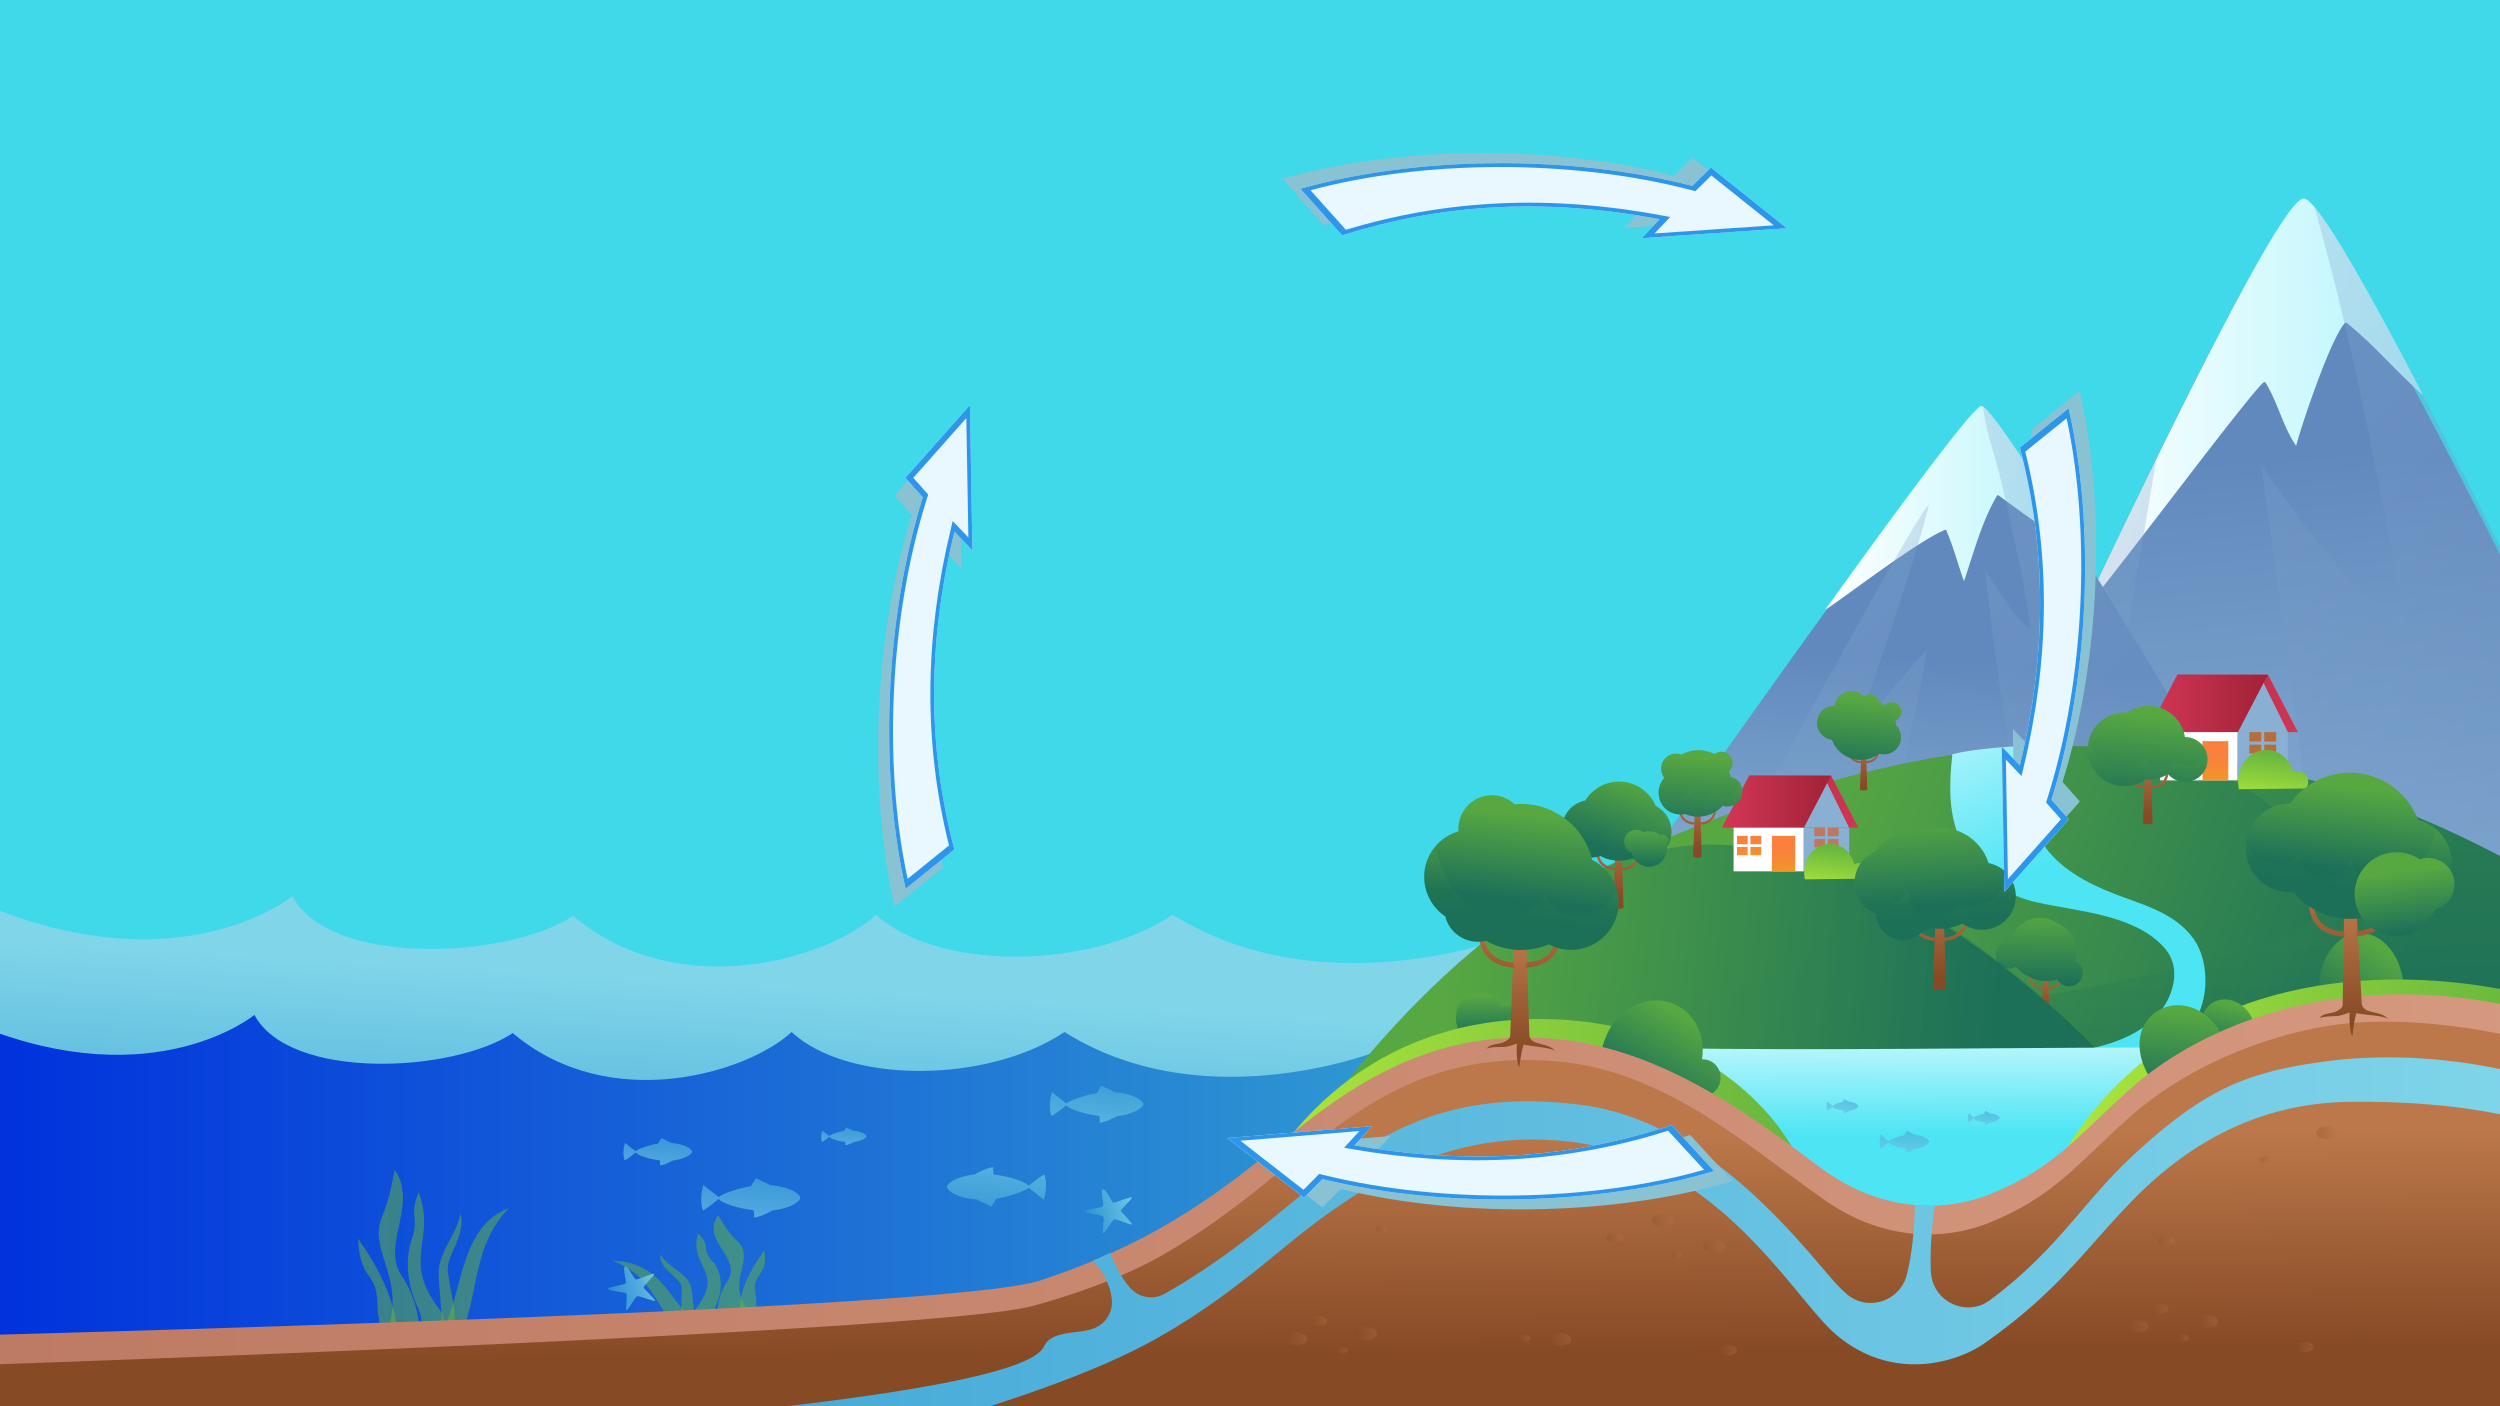 <?xml version="1.0" encoding="UTF-8"?>
<svg version="1.1" viewBox="0 0 1920 1080" xmlns="http://www.w3.org/2000/svg" xmlns:xlink="http://www.w3.org/1999/xlink">
 <rect x="0" y="0" width="1920" height="1080" fill="#333333" stroke="none"/>
 <defs>
  <clipPath id="clip-path-4">
   <rect x="-1.012" y="-.38" width="1924.1" height="1082.7" fill="none"/>
  </clipPath>
  <linearGradient id="linear-gradient-244" x1="1011.8" x2="1027.1" y1="756.17" y2="1014.1" gradientTransform="matrix(-1 0 0 1 1590.3 0)" gradientUnits="userSpaceOnUse">
   <stop stop-color="#80d5e9" offset="0"/>
   <stop stop-color="#2f98d1" offset="1"/>
  </linearGradient>
  <linearGradient id="linear-gradient-245" x1="-16.332" x2="1063.8" y1="994.69" y2="994.69" gradientUnits="userSpaceOnUse">
   <stop stop-color="#0030dd" offset="0"/>
   <stop stop-color="#2f98d1" offset="1"/>
  </linearGradient>
  <linearGradient id="linear-gradient-246" x1="1082.8" x2="1078.1" y1="908.46" y2="857.18" xlink:href="#linear-gradient-244"/>
  <linearGradient id="linear-gradient-247" x1="1108.5" x2="1103.8" y1="906.27" y2="855.29" xlink:href="#linear-gradient-244"/>
  <linearGradient id="linear-gradient-248" x1="1082.8" x2="1078.1" y1="908.55" y2="857.29" xlink:href="#linear-gradient-244"/>
  <linearGradient id="linear-gradient-249" x1="1080.4" x2="1075.7" y1="908.56" y2="857.67" xlink:href="#linear-gradient-244"/>
  <linearGradient id="linear-gradient-250" x1="940.73" x2="937.62" y1="888.4" y2="854.69" xlink:href="#linear-gradient-244"/>
  <linearGradient id="linear-gradient-251" x1="957.63" x2="954.54" y1="886.97" y2="853.45" xlink:href="#linear-gradient-244"/>
  <linearGradient id="linear-gradient-252" x1="940.73" x2="937.63" y1="888.47" y2="854.76" xlink:href="#linear-gradient-244"/>
  <linearGradient id="linear-gradient-253" x1="939.15" x2="936.06" y1="888.48" y2="855.01" xlink:href="#linear-gradient-244"/>
  <linearGradient id="linear-gradient-254" x1="745.04" x2="738.61" y1="880.59" y2="810.82" xlink:href="#linear-gradient-244"/>
  <linearGradient id="linear-gradient-255" x1="780" x2="773.61" y1="877.61" y2="808.25" xlink:href="#linear-gradient-244"/>
  <linearGradient id="linear-gradient-256" x1="745.05" x2="738.62" y1="880.71" y2="810.97" xlink:href="#linear-gradient-244"/>
  <linearGradient id="linear-gradient-257" x1="741.77" x2="735.39" y1="880.72" y2="811.51" xlink:href="#linear-gradient-244"/>
  <linearGradient id="linear-gradient-258" x1="1010.5" x2="1003.6" y1="954.47" y2="880.51" xlink:href="#linear-gradient-244"/>
  <linearGradient id="linear-gradient-259" x1="1047.5" x2="1040.7" y1="951.31" y2="877.78" xlink:href="#linear-gradient-244"/>
  <linearGradient id="linear-gradient-260" x1="1010.5" x2="1003.7" y1="954.6" y2="880.66" xlink:href="#linear-gradient-244"/>
  <linearGradient id="linear-gradient-261" x1="1007" x2="1000.2" y1="954.61" y2="881.23" xlink:href="#linear-gradient-244"/>
  <linearGradient id="linear-gradient-262" x1="1673.9" x2="1667.1" y1="586.84" y2="512.88" gradientTransform="matrix(1 0 0 -1 -911.87 1463.9)" xlink:href="#linear-gradient-244"/>
  <linearGradient id="linear-gradient-263" x1="1711" x2="1704.2" y1="583.68" y2="510.16" gradientTransform="matrix(1 0 0 -1 -911.87 1463.9)" xlink:href="#linear-gradient-244"/>
  <linearGradient id="linear-gradient-264" x1="1674" x2="1667.1" y1="586.98" y2="513.03" gradientTransform="matrix(1 0 0 -1 -911.87 1463.9)" xlink:href="#linear-gradient-244"/>
  <linearGradient id="linear-gradient-265" x1="1670.5" x2="1663.7" y1="586.99" y2="513.61" gradientTransform="matrix(1 0 0 -1 -911.87 1463.9)" xlink:href="#linear-gradient-244"/>
  <linearGradient id="linear-gradient-266" x1="783.64" x2="820.88" y1="1037.9" y2="1037.9" gradientTransform="matrix(-.969 .248 .248 .969 1371.9 -275.71)" xlink:href="#linear-gradient-244"/>
  <linearGradient id="linear-gradient-267" x1="1158.9" x2="1196.1" y1="1029" y2="1029" gradientTransform="matrix(-.962 .273 .273 .962 1337.6 -323.43)" xlink:href="#linear-gradient-244"/>
  <linearGradient id="linear-gradient-268" x1="-189.52" x2="-163.28" y1="700.87" y2="350.32" gradientTransform="matrix(-1 0 0 1 1590.3 0)" gradientUnits="userSpaceOnUse">
   <stop stop-color="#89afd3" offset="0"/>
   <stop stop-color="#6189bd" offset="1"/>
  </linearGradient>
  <linearGradient id="linear-gradient-269" x1="-270.68" x2="-10.053" y1="310.34" y2="310.34" gradientTransform="matrix(-1 0 0 1 1590.3 0)" gradientUnits="userSpaceOnUse">
   <stop stop-color="#b4f5fc" offset="0"/>
   <stop stop-color="#fff" offset="1"/>
  </linearGradient>
  <linearGradient id="linear-gradient-270" x1="20.499" x2="-394.13" y1="270.1" y2="608" gradientTransform="matrix(-1 0 0 1 1590.3 0)" gradientUnits="userSpaceOnUse">
   <stop stop-color="#89afd3" offset="0"/>
   <stop stop-color="#668dc0" offset=".884"/>
   <stop stop-color="#6189bd" offset="1"/>
  </linearGradient>
  <linearGradient id="linear-gradient-271" x1="147.7" x2="-266.59" y1="426.13" y2="763.76" xlink:href="#linear-gradient-270"/>
  <linearGradient id="linear-gradient-272" x1="88.717" x2="77.743" y1="709.57" y2="507.48" xlink:href="#linear-gradient-268"/>
  <linearGradient id="linear-gradient-273" x1="-9.194" x2="188.38" y1="389.99" y2="389.99" xlink:href="#linear-gradient-269"/>
  <linearGradient id="linear-gradient-274" x1="397.62" x2="6.194" y1="459.51" y2="788.66" gradientTransform="matrix(-1.255 .004 -.004 1 1744.1 -2.167)" xlink:href="#linear-gradient-270"/>
  <linearGradient id="linear-gradient-275" x1="310.2" x2="-51.81" y1="389.03" y2="693.45" gradientTransform="matrix(-1.255 .004 -.004 1 1744.1 -2.167)" xlink:href="#linear-gradient-270"/>
  <linearGradient id="linear-gradient-276" x1="224.59" x2="-230.75" y1="681.2" y2="839.42" gradientTransform="matrix(-1 0 0 1 1590.3 0)" gradientUnits="userSpaceOnUse">
   <stop stop-color="#58a842" offset="0"/>
   <stop stop-color="#1c7058" offset="1"/>
  </linearGradient>
  <linearGradient id="linear-gradient-277" x1="-112.29" x2="-115.77" y1="556.81" y2="800.48" xlink:href="#linear-gradient-276"/>
  <linearGradient id="linear-gradient-278" x1="71.226" x2="19.763" y1="546.46" y2="664.7" gradientTransform="matrix(-1 0 0 1 1590.3 0)" gradientUnits="userSpaceOnUse">
   <stop stop-color="#b4f5fc" offset="0"/>
   <stop stop-color="#4de5f4" offset="1"/>
  </linearGradient>
  <linearGradient id="linear-gradient-279" x1="1812.7" x2="1813.1" y1="736.11" y2="775.91" gradientTransform="translate(-242.19)" gradientUnits="userSpaceOnUse">
   <stop stop-color="#bc784a" offset="0"/>
   <stop stop-color="#864a25" offset="1"/>
  </linearGradient>
  <linearGradient id="linear-gradient-280" x1="1805.5" x2="1805.9" y1="736.18" y2="775.98" xlink:href="#linear-gradient-279"/>
  <linearGradient id="linear-gradient-281" x1="-697.29" x2="-696.89" y1="735.9" y2="775.7" gradientTransform="matrix(-1 0 0 1 881.5 0)" xlink:href="#linear-gradient-279"/>
  <linearGradient id="linear-gradient-282" x1="23.57" x2="24.368" y1="701.44" y2="755.71" xlink:href="#linear-gradient-276"/>
  <linearGradient id="linear-gradient-283" x1="487.26" x2="56.248" y1="742.12" y2="781.54" xlink:href="#linear-gradient-276"/>
  <linearGradient id="linear-gradient-284" x1="481.25" x2="63.674" y1="718.12" y2="756.31" xlink:href="#linear-gradient-276"/>
  <linearGradient id="linear-gradient-285" x1="-2600.3" x2="-2516.5" y1="615.69" y2="615.69" gradientTransform="matrix(-1 0 0 1 -1173.2 0)" gradientUnits="userSpaceOnUse">
   <stop stop-color="#d33755" offset="0"/>
   <stop stop-color="#a12237" offset="1"/>
  </linearGradient>
  <linearGradient id="linear-gradient-286" x1="1464.3" x2="1548.1" y1="615.69" y2="615.69" gradientTransform="translate(-141.85)" xlink:href="#linear-gradient-285"/>
  <linearGradient id="linear-gradient-287" x1="1484.8" x2="1487.9" y1="646.73" y2="671.67" gradientTransform="translate(-141.85)" gradientUnits="userSpaceOnUse">
   <stop stop-color="#f9803d" offset="0"/>
   <stop stop-color="#f68935" offset=".225"/>
   <stop stop-color="#efa31e" offset=".6"/>
   <stop stop-color="#e5c500" offset="1"/>
  </linearGradient>
  <linearGradient id="linear-gradient-288" x1="1511" x2="1516.2" y1="651.01" y2="693.79" xlink:href="#linear-gradient-287"/>
  <linearGradient id="linear-gradient-289" x1="209.63" x2="209.03" y1="532.44" y2="566.38" gradientTransform="matrix(-.989 -.145 -.145 .989 1697.1 154.74)" gradientUnits="userSpaceOnUse">
   <stop stop-color="#67b63e" offset="0"/>
   <stop stop-color="#ade63c" offset="1"/>
  </linearGradient>
  <linearGradient id="linear-gradient-290" x1="-2938" x2="-2845.4" y1="540.25" y2="540.25" xlink:href="#linear-gradient-285"/>
  <linearGradient id="linear-gradient-291" x1="1791" x2="1883.6" y1="540.25" y2="540.25" gradientTransform="translate(-141.85)" xlink:href="#linear-gradient-285"/>
  <linearGradient id="linear-gradient-292" x1="1813.7" x2="1817" y1="574.53" y2="602.08" xlink:href="#linear-gradient-287"/>
  <linearGradient id="linear-gradient-293" x1="1842.6" x2="1848.4" y1="579.26" y2="626.51" xlink:href="#linear-gradient-287"/>
  <linearGradient id="linear-gradient-294" x1="-112.48" x2="-113.14" y1="412.63" y2="450.11" xlink:href="#linear-gradient-289"/>
  <linearGradient id="linear-gradient-295" x1="1409.4" x2="1409.9" y1="577" y2="625.97" gradientTransform="translate(239.61)" xlink:href="#linear-gradient-279"/>
  <linearGradient id="linear-gradient-296" x1="1400.6" x2="1401" y1="577.12" y2="625.49" gradientTransform="translate(239.61)" xlink:href="#linear-gradient-279"/>
  <linearGradient id="linear-gradient-297" x1="-295.72" x2="-295.24" y1="576.77" y2="625.15" gradientTransform="matrix(-1 0 0 1 1363.3 0)" xlink:href="#linear-gradient-279"/>
  <linearGradient id="linear-gradient-298" x1="-61.724" x2="-55.868" y1="548.68" y2="616.92" xlink:href="#linear-gradient-276"/>
  <linearGradient id="linear-gradient-299" x1="-59.504" x2="-56.33" y1="574.56" y2="611.54" xlink:href="#linear-gradient-276"/>
  <linearGradient id="linear-gradient-300" x1="1497.3" x2="1497.8" y1="607.56" y2="652.28" gradientTransform="translate(-194.19)" xlink:href="#linear-gradient-279"/>
  <linearGradient id="linear-gradient-301" x1="1489.4" x2="1489.8" y1="607.69" y2="651.35" gradientTransform="translate(-194.19)" xlink:href="#linear-gradient-279"/>
  <linearGradient id="linear-gradient-302" x1="-382.71" x2="-382.28" y1="607.38" y2="651.04" gradientTransform="matrix(-1 0 0 1 929.5 0)" xlink:href="#linear-gradient-279"/>
  <linearGradient id="linear-gradient-303" x1="282.03" x2="286.79" y1="581.38" y2="636.81" xlink:href="#linear-gradient-276"/>
  <linearGradient id="linear-gradient-304" x1="283.44" x2="286.16" y1="601.03" y2="632.75" xlink:href="#linear-gradient-276"/>
  <linearGradient id="linear-gradient-305" x1="1484.5" x2="1485" y1="637.71" y2="690.35" xlink:href="#linear-gradient-279"/>
  <linearGradient id="linear-gradient-306" x1="1475" x2="1475.5" y1="637.83" y2="689.82" xlink:href="#linear-gradient-279"/>
  <linearGradient id="linear-gradient-307" x1="-371.59" x2="-371.07" y1="637.46" y2="689.45" gradientTransform="matrix(-1 0 0 1 881.5 0)" xlink:href="#linear-gradient-279"/>
  <linearGradient id="linear-gradient-308" x1="336.54" x2="353.18" y1="598.36" y2="652.44" xlink:href="#linear-gradient-276"/>
  <linearGradient id="linear-gradient-309" x1="340.61" x2="353.86" y1="611.62" y2="654.66" xlink:href="#linear-gradient-276"/>
  <linearGradient id="linear-gradient-310" x1="325.75" x2="326.18" y1="635.59" y2="664.87" xlink:href="#linear-gradient-276"/>
  <linearGradient id="linear-gradient-311" x1="1404.3" x2="1404.7" y1="564.19" y2="601.64" gradientTransform="translate(26.478)" xlink:href="#linear-gradient-279"/>
  <linearGradient id="linear-gradient-312" x1="1397.6" x2="1397.9" y1="564.27" y2="601.33" gradientTransform="translate(26.478)" xlink:href="#linear-gradient-279"/>
  <linearGradient id="linear-gradient-313" x1="-288.32" x2="-287.95" y1="564.01" y2="601.07" gradientTransform="matrix(-1 0 0 1 1150.2 0)" xlink:href="#linear-gradient-279"/>
  <linearGradient id="linear-gradient-314" x1="160.47" x2="165.21" y1="536.67" y2="591.94" xlink:href="#linear-gradient-276"/>
  <linearGradient id="linear-gradient-315" x1="160.92" x2="165.12" y1="541.97" y2="590.84" xlink:href="#linear-gradient-276"/>
  <linearGradient id="linear-gradient-316" x1="1462.2" x2="1462.9" y1="683.51" y2="750.53" gradientTransform="translate(26.478)" xlink:href="#linear-gradient-279"/>
  <linearGradient id="linear-gradient-317" x1="1450.2" x2="1450.8" y1="683.66" y2="749.98" gradientTransform="translate(26.478)" xlink:href="#linear-gradient-279"/>
  <linearGradient id="linear-gradient-318" x1="-352.32" x2="-351.65" y1="683.19" y2="749.51" gradientTransform="matrix(-1 0 0 1 1150.2 0)" xlink:href="#linear-gradient-279"/>
  <linearGradient id="linear-gradient-319" x1="108.15" x2="103.16" y1="627.2" y2="694.58" xlink:href="#linear-gradient-276"/>
  <linearGradient id="linear-gradient-320" x1="103.08" x2="100.29" y1="667.93" y2="705.62" xlink:href="#linear-gradient-276"/>
  <linearGradient id="linear-gradient-321" x1="126.39" x2="125.98" y1="804.98" y2="871.06" xlink:href="#linear-gradient-278"/>
  <linearGradient id="linear-gradient-322" x1="126.22" x2="122.43" y1="896.14" y2="855" xlink:href="#linear-gradient-244"/>
  <linearGradient id="linear-gradient-323" x1="144.72" x2="140.93" y1="894.44" y2="853.3" xlink:href="#linear-gradient-244"/>
  <linearGradient id="linear-gradient-324" x1="126.27" x2="122.48" y1="896.13" y2="855" xlink:href="#linear-gradient-244"/>
  <linearGradient id="linear-gradient-325" x1="124.46" x2="120.66" y1="896.3" y2="855.17" xlink:href="#linear-gradient-244"/>
  <linearGradient id="linear-gradient-326" x1="65.743" x2="63.311" y1="870.94" y2="844.56" xlink:href="#linear-gradient-244"/>
  <linearGradient id="linear-gradient-327" x1="77.606" x2="75.174" y1="869.85" y2="843.47" xlink:href="#linear-gradient-244"/>
  <linearGradient id="linear-gradient-328" x1="65.773" x2="63.341" y1="870.94" y2="844.56" xlink:href="#linear-gradient-244"/>
  <linearGradient id="linear-gradient-329" x1="64.611" x2="62.179" y1="871.05" y2="844.66" xlink:href="#linear-gradient-244"/>
  <linearGradient id="linear-gradient-330" x1="174.26" x2="171.83" y1="861.97" y2="835.6" xlink:href="#linear-gradient-244"/>
  <linearGradient id="linear-gradient-331" x1="186.12" x2="183.69" y1="860.88" y2="834.51" xlink:href="#linear-gradient-244"/>
  <linearGradient id="linear-gradient-332" x1="174.29" x2="171.86" y1="861.97" y2="835.59" xlink:href="#linear-gradient-244"/>
  <linearGradient id="linear-gradient-333" x1="173.13" x2="170.7" y1="862.08" y2="835.7" xlink:href="#linear-gradient-244"/>
  <linearGradient id="linear-gradient-334" x1="-234.33" x2="-195.79" y1="749.72" y2="804.77" gradientTransform="matrix(-1 .027 .027 1 1574.5 -15.514)" xlink:href="#linear-gradient-276"/>
  <linearGradient id="linear-gradient-335" x1="449.61" x2="449.06" y1="764.08" y2="795.75" xlink:href="#linear-gradient-276"/>
  <linearGradient id="linear-gradient-336" x1="-353.58" x2="5.722" y1="819.11" y2="819.11" gradientTransform="matrix(-1 0 0 1 1590.3 0)" xlink:href="#linear-gradient-289"/>
  <linearGradient id="linear-gradient-337" x1="1.874" x2="24.335" y1="1060.9" y2="1093" gradientTransform="matrix(-.918 .396 .396 .918 1294.7 -204.11)" xlink:href="#linear-gradient-276"/>
  <linearGradient id="linear-gradient-338" x1="93.795" x2="130.32" y1="1122.9" y2="1175" gradientTransform="matrix(-.866 .5 .5 .866 1196.1 -242.84)" xlink:href="#linear-gradient-276"/>
  <linearGradient id="linear-gradient-339" x1="212.91" x2="615.87" y1="840.11" y2="840.11" gradientTransform="matrix(-1 0 0 1 1590.3 0)" xlink:href="#linear-gradient-289"/>
  <linearGradient id="linear-gradient-340" x1="302.62" x2="301.47" y1="445" y2="510.91" gradientTransform="matrix(-.846 -.533 -.533 .846 1789.4 566.84)" xlink:href="#linear-gradient-276"/>
  <linearGradient id="linear-gradient-341" x1="-358.59" x2="1763.6" y1="916.1" y2="916.1" gradientTransform="matrix(-1 0 0 1 1590.3 0)" gradientUnits="userSpaceOnUse">
   <stop stop-color="#d5997f" offset="0"/>
   <stop stop-color="#bc7861" offset="1"/>
  </linearGradient>
  <linearGradient id="linear-gradient-342" x1="674.47" x2="673.36" y1="873.31" y2="1040" gradientTransform="matrix(-1 0 0 1 1590.3 0)" xlink:href="#linear-gradient-279"/>
  <linearGradient id="linear-gradient-343" x1="304.96" x2="321.64" y1="937.35" y2="937.35" gradientTransform="matrix(-1 0 0 1 1590.3 0)" xlink:href="#linear-gradient-279"/>
  <linearGradient id="linear-gradient-344" x1="265.54" x2="282.22" y1="957.34" y2="957.34" gradientTransform="matrix(-1 0 0 1 1590.3 0)" xlink:href="#linear-gradient-279"/>
  <linearGradient id="linear-gradient-345" x1="343.54" x2="356.89" y1="950.61" y2="950.61" gradientTransform="matrix(-1 0 0 1 1590.3 0)" xlink:href="#linear-gradient-279"/>
  <linearGradient id="linear-gradient-346" x1="298.07" x2="306.83" y1="963.45" y2="963.45" gradientTransform="matrix(-1 0 0 1 1590.3 0)" xlink:href="#linear-gradient-279"/>
  <linearGradient id="linear-gradient-347" x1="532.65" x2="549.34" y1="1024.2" y2="1024.2" gradientTransform="matrix(-1 0 0 1 1590.3 0)" xlink:href="#linear-gradient-279"/>
  <linearGradient id="linear-gradient-348" x1="-205.22" x2="-188.53" y1="869.92" y2="869.92" gradientTransform="matrix(-1 0 0 1 1590.3 0)" xlink:href="#linear-gradient-279"/>
  <linearGradient id="linear-gradient-349" x1="383.59" x2="400.28" y1="1028.7" y2="1028.7" gradientTransform="matrix(-1 0 0 1 1590.3 0)" xlink:href="#linear-gradient-279"/>
  <linearGradient id="linear-gradient-350" x1="586.46" x2="603.15" y1="1028.2" y2="1028.2" gradientTransform="matrix(-1 0 0 1 1590.3 0)" xlink:href="#linear-gradient-279"/>
  <linearGradient id="linear-gradient-351" x1="571.03" x2="584.38" y1="1014.6" y2="1014.6" gradientTransform="matrix(-1 0 0 1 1590.3 0)" xlink:href="#linear-gradient-279"/>
  <linearGradient id="linear-gradient-352" x1="256.22" x2="269.57" y1="1036.9" y2="1036.9" gradientTransform="matrix(-1 0 0 1 1590.3 0)" xlink:href="#linear-gradient-279"/>
  <linearGradient id="linear-gradient-353" x1="418.63" x2="431.98" y1="893.81" y2="893.81" gradientTransform="matrix(-1 0 0 1 1590.3 0)" xlink:href="#linear-gradient-279"/>
  <linearGradient id="linear-gradient-354" x1="555.18" x2="563.94" y1="1036.9" y2="1036.9" gradientTransform="matrix(-1 0 0 1 1590.3 0)" xlink:href="#linear-gradient-279"/>
  <linearGradient id="linear-gradient-355" x1="414.88" x2="423.64" y1="1027.8" y2="1027.8" gradientTransform="matrix(-1 0 0 1 1590.3 0)" xlink:href="#linear-gradient-279"/>
  <linearGradient id="linear-gradient-356" x1="525.01" x2="533.77" y1="944.01" y2="944.01" gradientTransform="matrix(-1 0 0 1 1590.3 0)" xlink:href="#linear-gradient-279"/>
  <linearGradient id="linear-gradient-357" x1="-113.44" x2="-96.759" y1="1014.8" y2="1014.8" gradientTransform="matrix(-1 0 0 1 1590.3 0)" xlink:href="#linear-gradient-279"/>
  <linearGradient id="linear-gradient-358" x1="-59.632" x2="-42.946" y1="1018.7" y2="1018.7" gradientTransform="matrix(-1 0 0 1 1590.3 0)" xlink:href="#linear-gradient-279"/>
  <linearGradient id="linear-gradient-359" x1="-75.067" x2="-61.718" y1="1005.2" y2="1005.2" gradientTransform="matrix(-1 0 0 1 1590.3 0)" xlink:href="#linear-gradient-279"/>
  <linearGradient id="linear-gradient-360" x1="-186.45" x2="-173.1" y1="1034.5" y2="1034.5" gradientTransform="matrix(-1 0 0 1 1590.3 0)" xlink:href="#linear-gradient-279"/>
  <linearGradient id="linear-gradient-361" x1="-80.211" x2="-66.862" y1="953.16" y2="953.16" gradientTransform="matrix(-1 0 0 1 1590.3 0)" xlink:href="#linear-gradient-279"/>
  <linearGradient id="linear-gradient-362" x1="-90.919" x2="-82.158" y1="1027.5" y2="1027.5" gradientTransform="matrix(-1 0 0 1 1590.3 0)" xlink:href="#linear-gradient-279"/>
  <linearGradient id="linear-gradient-363" x1="-154.33" x2="-145.57" y1="890.82" y2="890.82" gradientTransform="matrix(-1 0 0 1 1590.3 0)" xlink:href="#linear-gradient-279"/>
  <linearGradient id="linear-gradient-364" x1="-361.09" x2="1548.4" y1="965.76" y2="965.76" xlink:href="#linear-gradient-244"/>
  <linearGradient id="linear-gradient-365" x1="1524.9" x2="1523.6" y1="718.09" y2="809.15" gradientTransform="translate(-355.35)" xlink:href="#linear-gradient-279"/>
  <linearGradient id="linear-gradient-366" x1="1517.4" x2="1517.5" y1="739.01" y2="742.5" gradientTransform="translate(-355.35)" xlink:href="#linear-gradient-279"/>
  <linearGradient id="linear-gradient-367" x1="1522.4" x2="1522.8" y1="689.14" y2="724.36" gradientTransform="translate(-355.35)" xlink:href="#linear-gradient-279"/>
  <linearGradient id="linear-gradient-368" x1="1527.9" x2="1527.9" y1="739" y2="742.5" gradientTransform="translate(-355.35)" xlink:href="#linear-gradient-279"/>
  <linearGradient id="linear-gradient-369" x1="1504" x2="1505" y1="686.71" y2="782.58" gradientTransform="translate(-355.35)" xlink:href="#linear-gradient-279"/>
  <linearGradient id="linear-gradient-370" x1="1540.5" x2="1541.4" y1="686.67" y2="781.03" gradientTransform="translate(-355.35)" xlink:href="#linear-gradient-279"/>
  <linearGradient id="linear-gradient-371" x1="415.3" x2="422.63" y1="625.19" y2="690.75" xlink:href="#linear-gradient-276"/>
  <linearGradient id="linear-gradient-372" x1="419.7" x2="424.26" y1="664.56" y2="705.32" xlink:href="#linear-gradient-276"/>
  <linearGradient id="linear-gradient-373" x1="1444.1" x2="1442.8" y1="714" y2="805.07" gradientTransform="translate(346.05 15.088) rotate(-1.381)" xlink:href="#linear-gradient-279"/>
  <linearGradient id="linear-gradient-374" x1="1436.7" x2="1436.7" y1="734.92" y2="738.42" gradientTransform="translate(346.05 15.088) rotate(-1.381)" xlink:href="#linear-gradient-279"/>
  <linearGradient id="linear-gradient-375" x1="1441.6" x2="1442" y1="685.05" y2="720.27" gradientTransform="translate(346.05 15.088) rotate(-1.381)" xlink:href="#linear-gradient-279"/>
  <linearGradient id="linear-gradient-376" x1="1447.1" x2="1447.2" y1="734.91" y2="738.41" gradientTransform="translate(346.05 15.088) rotate(-1.381)" xlink:href="#linear-gradient-279"/>
  <linearGradient id="linear-gradient-377" x1="1423.2" x2="1424.2" y1="682.62" y2="778.49" gradientTransform="translate(346.05 15.088) rotate(-1.381)" xlink:href="#linear-gradient-279"/>
  <linearGradient id="linear-gradient-378" x1="1459.7" x2="1460.7" y1="682.58" y2="776.94" gradientTransform="translate(346.05 15.088) rotate(-1.381)" xlink:href="#linear-gradient-279"/>
  <linearGradient id="linear-gradient-379" x1="-219.41" x2="-212.33" y1="604.6" y2="667.94" xlink:href="#linear-gradient-276"/>
  <linearGradient id="linear-gradient-380" x1="-215.83" x2="-211.01" y1="636.82" y2="679.87" xlink:href="#linear-gradient-276"/>
  <linearGradient id="linear-gradient-381" x1="1419.3" x2="1414.3" y1="260.99" y2="213.49" gradientTransform="matrix(.972 -.235 -.235 -.972 526.75 1256.1)" xlink:href="#linear-gradient-276"/>
 </defs>
 <title>09_water</title>
 <g id="bg" transform="translate(-2.3329e-6)" style="isolation:isolate">
  <g clip-path="url(#clip-path-4)">
   <rect transform="rotate(180,956.15,545.15)" x="-19.147" y="-11.523" width="1950.6" height="1113.4" fill="#3fd9ea" stroke="#00aeef" stroke-miterlimit="10"/>
   <path d="m220.55 1153 884.7-51.569 63.172-385.33s-147.94 61.133-267.73-13.614c-63.824 42.589-180.67 43.458-227.8 0-35.349 33.028-151.21 69.533-232.71 0.869-50.077 33.028-186.24 39.689-215.69-15.068 0 0-82.806 68.086-230.09 8.984v447.62l226.16 8.111" fill="url(#linear-gradient-244)" style="mix-blend-mode:multiply"/>
   <path d="m191.75 1209.9 813.98-47.768 58.122-356.93s-136.12 56.624-246.33-12.614c-58.722 39.45-166.23 40.255-209.59 0-32.523 30.594-139.13 64.408-214.11 0.805-46.074 30.594-171.35 36.768-198.45-13.954 0 0-76.187 63.066-211.7 8.318v414.63l208.08 7.513" fill="url(#linear-gradient-245)" style="mix-blend-mode:multiply"/>
   <g fill="#67b63e">
    <path d="m315.95 952.51c6.673-18.351-2.315-17.791 5.59-36.868 13.791 36.497-13.491 51.174 15.485 89.329 7.22 9.152 4.933 20.458-0.773 31.946l-14.084 0.84c1.747-11.086 3.974-22.398-0.949-32.786-7.901-16.694-10.537-35.771-5.269-52.461z" opacity=".5" style="mix-blend-mode:multiply"/>
    <path d="m292.54 936.62c5.269-11.923 7.905-23.848 10.537-38.155 18.439 26.232-10.537 57.232 5.269 81.077 13.537 20.429 13.555 39.117 16.593 59.046l-23.499-0.862c-2.491-9.101-3.568-14.932-1.567-23.597 7.944-34.349-15.234-53.665-7.333-77.51z" opacity=".5" style="mix-blend-mode:multiply"/>
    <path d="m274.95 951.33c16.615 23.078 33.225 54.747 29.615 84.074l-9.038-0.629c-3.197-8.884-3.811-17.797-5.54-28.77 0.13-33.207-12.87-18.178-15.037-54.675z" opacity=".5" style="mix-blend-mode:multiply"/>
    <path d="m373.18 1015c-3.232 5.884-12.521 12.136-14.356 18.467l-8.66 1.161c0.66-12.413 15.376-12.209 23.016-19.628z" opacity=".5" style="mix-blend-mode:multiply"/>
    <path d="m390.96 927.85c-32.586 32.604-21.244 79.872-43.42 106.4l-22.797 1.827c33.991-12.561 18.802-91.537 66.217-108.23z" opacity=".5" style="mix-blend-mode:multiply"/>
    <path d="m353.68 931.87c4.333 17.712-11.374 32.361-9.75 44.683 3.208 24.345 8.123 30.191 3.61 57.697l-22.797 1.827c21.632-7.994 12.39-31.412 12.143-58.719-0.135-15.602 14.627-30.594 16.794-45.488z" opacity=".5" style="mix-blend-mode:multiply"/>
    <path d="m547.23 968.75c-9.306-9.9-0.445-11.297-11.064-21.401-7.912 24.92 20.952 28.597-1.531 57.464-5.657 6.973-1.708 13.426 5.611 19.329l13.876-2.214c-3.392-6.419-7.284-12.888-4.059-20.172 5.173-11.708 4.849-23.851-2.833-33.006z" opacity=".5" style="mix-blend-mode:multiply"/>
    <path d="m567.67 954.54c-6.955-6.252-11.342-13.014-16.085-21.228-14.014 19.562 18.986 32.862 7.185 50.458-10.11 15.071-7.287 26.471-7.22 39.211l22.808-5.07c1.048-6.032 1.211-9.796-2.057-14.693-12.979-19.407 6.712-35.664-4.63-48.677z" opacity=".5" style="mix-blend-mode:multiply"/>
    <path d="m587.08 960.11c-12.711 17.285-24.11 39.805-16.127 56.986l8.727-2.126c1.771-6.038 1.016-11.589 1.034-18.615-5.177-20.226 9.8-13.574 6.367-36.246z" opacity=".5" style="mix-blend-mode:multiply"/>
    <path d="m500.86 1017.9c4.051 2.966 14.07 4.982 16.822 8.485l8.628-0.969c-2.53-7.438-16.865-4.469-25.451-7.516z" opacity=".5" style="mix-blend-mode:multiply"/>
    <path d="m470.26 968.22c36.768 13.583 32.883 44.596 58.566 56.487l22.529-3.293c-35.088-1.088-32.272-52.18-81.095-53.194z" opacity=".5" style="mix-blend-mode:multiply"/>
    <path d="m507.26 963.47c-1.538 11.639 16.022 17.533 16.311 25.364 0.572 15.464-3.338 19.977 5.251 35.878l22.529-3.293c-22.331-0.695-16.868-16.759-20.782-33.459-2.24-9.539-18.929-15.825-23.309-24.49z" opacity=".5" style="mix-blend-mode:multiply"/>
   </g>
   <g opacity=".7" style="mix-blend-mode:multiply">
    <path d="m487.74 884.5c0.169 2.255 12.514 6.935 24.611 6.935 12.101 0 19.367-4.856 19.208-6.935-0.187-2.418-7.107-6.799-19.208-6.799-12.097 0-24.688 5.78-24.611 6.799z" fill="url(#linear-gradient-246)"/>
    <path d="m488.7 884.59-8.738-6.897s-2.456 7.862-0.208 13.498c3.497-1.852 8.946-6.601 8.946-6.601z" fill="url(#linear-gradient-247)"/>
    <polygon points="515.84 877.85 507.88 874.04 504.53 879.58" fill="url(#linear-gradient-248)"/>
    <path d="m517.12 891s-5.992 3.661-10.209 4.006a11.267 11.267 0 0 0-0.946-5.786z" fill="url(#linear-gradient-249)"/>
   </g>
   <g opacity=".7" style="mix-blend-mode:multiply">
    <path d="m636.58 872.66c0.11 1.481 8.226 4.557 16.18 4.557 7.958 0 12.736-3.192 12.63-4.557-0.124-1.591-4.673-4.472-12.63-4.472-7.954 0-16.233 3.802-16.18 4.472z" fill="url(#linear-gradient-250)"/>
    <path d="m637.21 872.71-5.745-4.535s-1.616 5.17-0.138 8.875a42.979 42.979 0 0 0 5.883-4.34z" fill="url(#linear-gradient-251)"/>
    <polygon points="655.06 868.28 649.83 865.78 647.62 869.42" fill="url(#linear-gradient-252)"/>
    <path d="m655.9 876.93s-3.938 2.406-6.712 2.632a7.41 7.41 0 0 0-0.621-3.805z" fill="url(#linear-gradient-253)"/>
   </g>
   <g opacity=".7" style="mix-blend-mode:multiply">
    <path d="m818.42 848c0.233 3.066 17.024 9.432 33.486 9.432s26.344-6.608 26.128-9.432c-0.25-3.293-9.666-9.255-26.128-9.255s-33.592 7.865-33.486 9.255z" fill="url(#linear-gradient-254)"/>
    <path d="m819.73 848.11-11.889-9.384s-3.342 10.696-0.286 18.366c4.757-2.522 12.174-8.982 12.174-8.982z" fill="url(#linear-gradient-255)"/>
    <polygon points="856.66 838.95 845.83 833.76 841.26 841.3" fill="url(#linear-gradient-256)"/>
    <path d="m858.4 856.84s-8.152 4.978-13.89 5.447a15.303 15.303 0 0 0-1.281-7.869z" fill="url(#linear-gradient-257)"/>
   </g>
   <g opacity=".7" style="mix-blend-mode:multiply">
    <path d="m551.39 919.92c0.247 3.252 18.047 10.001 35.498 10.001s27.928-7.007 27.699-10.001c-0.268-3.491-10.248-9.809-27.699-9.809s-35.61 8.337-35.498 9.809z" fill="url(#linear-gradient-258)"/>
    <path d="m552.78 920.04-12.606-9.95s-3.539 11.34-0.3 19.47c5.043-2.673 12.906-9.52 12.906-9.52z" fill="url(#linear-gradient-259)"/>
    <polygon points="591.93 910.32 580.44 904.83 575.6 912.82" fill="url(#linear-gradient-260)"/>
    <path d="m593.77 929.29s-8.642 5.277-14.723 5.777a16.245 16.245 0 0 0-1.362-8.344z" fill="url(#linear-gradient-261)"/>
   </g>
   <g opacity=".7" style="mix-blend-mode:multiply">
    <path d="m790.49 911.6c-0.247-3.252-18.047-10.001-35.498-10.001s-27.928 7.007-27.699 10.001c0.269 3.491 10.248 9.809 27.699 9.809s35.611-8.337 35.498-9.809z" fill="url(#linear-gradient-262)"/>
    <path d="m789.1 911.48 12.606 9.95s3.54-11.34 0.3-19.47c-5.043 2.673-12.906 9.52-12.906 9.52z" fill="url(#linear-gradient-263)"/>
    <polygon points="749.95 921.2 761.44 926.69 766.28 918.7" fill="url(#linear-gradient-264)"/>
    <path d="m748.11 902.23s8.642-5.277 14.723-5.777a16.243 16.243 0 0 0 1.362 8.344z" fill="url(#linear-gradient-265)"/>
   </g>
   <path d="m847.3 946.91c1.186 0.371 6.663-9.913 8.371-10.404 1.701-0.494 13.262 4.733 13.688 3.878 0.427-0.859-7.958-9.117-8.519-10.312-0.557-1.192 8.854-9.171 8.371-10.404-0.483-1.23-12.415 4.356-14.155 3.897-1.736-0.456-5.671-10.935-8-10.171-2.322 0.761 0.938 11.221 0.095 12.8-0.847 1.582-13.23 2.513-13.636 4.035-0.399 1.522 12.281 2.783 13.689 3.878 1.415 1.095-1.094 12.432 0.095 12.803z" fill="url(#linear-gradient-266)" opacity=".8" style="mix-blend-mode:multiply"/>
   <path d="m481.26 1006.1c1.2 0.346 6.377-10.064 8.071-10.592 1.687-0.531 13.392 4.428 13.794 3.563 0.403-0.868-8.219-8.932-8.812-10.111s8.586-9.372 8.067-10.595c-0.523-1.217-12.288 4.642-14.038 4.221-1.75-0.415-5.985-10.8-8.29-9.985-2.301 0.815 1.263 11.199 0.462 12.797s-13.156 2.815-13.512 4.346c-0.356 1.528 12.355 2.5 13.795 3.56 1.447 1.063-0.734 12.454 0.463 12.797z" fill="url(#linear-gradient-267)" opacity=".8" style="mix-blend-mode:multiply"/>
   <path d="m1487.8 711.02s249.26-552.15 278.55-553.35 309.32 584.62 309.32 584.62z" fill="url(#linear-gradient-268)"/>
   <path d="m1802.5 248.18a1.234 1.234 0 0 0-1.702 0c-10.711 11.699-32.756 76.691-37.367 94.234-10.213-14.829-13.937-32.989-23.33-48.311a1.222 1.222 0 0 0-1.89-0.243c-13.481 11.935-125.64 162.99-137.87 174.38 71.269-150.38 152.91-315.12 168.81-315.77 9.714-0.398 46.709 64.369 91.815 151.1-20.267-17.627-37.464-38.546-58.467-55.384z" fill="url(#linear-gradient-269)"/>
   <path d="m1736.6 357.16c31.834 45.148 65.11 91.823 109.13 125.93a1.215 1.215 0 0 0 2.012-1.169q-6.995-37.618-14.08-75.219c-15.839-83.255-33.025-166.37-56.318-247.9 54.434 63.538 298.32 583.49 298.32 583.49l-289.51-15.402c-1.089-10.722-45.692-344.43-49.554-369.73z" fill="url(#linear-gradient-270)" opacity=".3" style="mix-blend-mode:multiply"/>
   <path d="m1656.2 352.17s-39.468 232.98-44.812 262.3c-6.204 34.03-12.048 68.127-18.281 102.15l-105.31-5.604s89.778-198.51 168.4-358.85z" fill="url(#linear-gradient-271)" opacity=".3" style="mix-blend-mode:multiply"/>
   <path d="m1221.8 723.22s284.75-407.13 300.04-409.37 257.73 412.05 257.73 412.05z" fill="url(#linear-gradient-272)"/>
   <path d="m1534.9 380.43a0.925 0.925 0 0 0-1.258 0.329c-11.888 20.405-17.723 43.452-25.29 65.639-4.426-12.042-8.084-26.524-13.597-38.996a0.918 0.918 0 0 0-1.038-0.423c-22.171 9.073-80.594 54.618-91.856 61.191 59.977-83.469 113.34-155.42 119.73-156.36 5.281-0.777 37.682 48.364 77.84 113.03-22.135-13.876-43.615-28.771-64.534-44.414z" fill="url(#linear-gradient-273)"/>
   <path d="m1481.6 387.2c-14.258 57.422-57.492 177.32-57.492 177.32s40.058-49.29 55.193-64.772c1.009 15.079-44.227 202.67-51.381 224.47l-135.53-0.651c13.163-19.891 172.89-320.02 189.22-336.36z" fill="url(#linear-gradient-274)" opacity=".3" style="mix-blend-mode:multiply"/>
   <path d="m1569.4 708.73c-19.538-89.216-35.305-179.33-44.734-270.2 10.999 14.533 18.831 31.638 33.055 43.484a0.928 0.928 0 0 0 1.537-0.894c-4.067-29.674-10.582-58.925-17.013-88.156-3.129-14.227-6.35-28.307-10.414-42.304-3.67-12.636-7.359-25.338-8.931-38.424 24.22 14.839 256.72 413.66 256.72 413.66l-206.62-0.99q-1.813-8.086-3.593-16.177z" fill="url(#linear-gradient-275)" opacity=".3" style="mix-blend-mode:multiply"/>
   <path d="m2086.7 767.1c-80.745-58.771-253.85-201.34-521.57-193.86-169.72 4.747-470.06 123.11-482.63 235.2h1015.5z" fill="url(#linear-gradient-276)"/>
   <path d="m1687.8 739.84c21.571-5.739 46.598-9.995 67.085-19.586 59.551-27.884 8.492-84.322-6.88-97.96-33.028-29.304-75.999-39.69-118.62-47.961 231.37 14.364 383.24 138.83 457.33 192.76l11.346 41.344h-783.78c203.75-33.644 317.67-53.747 373.51-68.599z" fill="url(#linear-gradient-277)" opacity=".3" style="mix-blend-mode:multiply"/>
   <path d="m1559.1 846.57c26.153-5.595 55.765-12.17 80.72-22.969 15.338-6.638 51.592-27.839 53.813-66.38 0.723-12.548-1.72-26.299-9.352-36.689-12.772-17.383-33.135-24.11-52.315-31.022-21.752-7.84-43.773-17.948-58.377-35.189-7.738-9.136-28.056-45.248 10.119-81.309-21.847-1.148-60.137 0.459-84.323 6.202-2.912 28.329-3.32 52.602 12.112 77.328 11.971 19.181 30.123 31.288 51.886 36.267 31.741 7.264 75.775 9.173 98.808 35.065 8.784 9.873 9.304 22.213 5.088 34.236-12.435 35.46-60.326 45.08-84.226 45.717-9.038 0.242-18.066 0.583-27.096 0.616 0.79 13.274-0.244 25.61 3.143 38.128z" fill="url(#linear-gradient-278)"/>
   <polygon points="1569.6 737.94 1572.6 737.81 1574 781.66 1567.9 781.66" fill="url(#linear-gradient-279)"/>
   <path d="m1568.9 759.56c-0.556 0-5.307-0.104-8.396-3.564-2.142-2.398-2.944-5.794-2.384-10.093l1.584 0.206c-0.497 3.812 0.17 6.778 1.983 8.816 2.718 3.056 7.193 3.043 7.237 3.04l0.023 1.595z" fill="url(#linear-gradient-280)"/>
   <path d="m1573.2 759.56h-0.046l0.023-1.595c0.045 3e-3 4.518 0.016 7.237-3.04 1.813-2.037 2.48-5.004 1.984-8.816l1.583-0.206c0.56 4.299-0.242 7.695-2.384 10.093-3.089 3.461-7.841 3.565-8.396 3.565z" fill="url(#linear-gradient-281)"/>
   <path d="m1534.5 727.54a10.437 10.437 0 0 1 9.466-4.483 23.255 23.255 0 0 1 35.882-14.058c0.034 0.023 0.063 0.05 0.098 0.075a23.223 23.223 0 0 1 13.637 28.627 10.425 10.425 0 1 1-13.565 14.567 30.724 30.724 0 0 1-31.708-9.795 10.428 10.428 0 0 1-13.811-14.933z" fill="url(#linear-gradient-282)"/>
   <path d="m1632.6 829.74s-157.47-182.88-320.74-181.09c-151.86 1.664-290.84 199.73-290.84 199.73z" fill="url(#linear-gradient-283)"/>
   <path d="m1125.2 766.87c76.285-20.184 223.59 19.025 271.69-41.214 8.816-11.04 2.905-27.854-5.317-37.207-25.851-29.41-70.14-37.847-83.676-39.704 1.322-0.037 2.641-0.089 3.966-0.104 163.27-1.789 308.88 169.23 308.88 169.23l-561.37-15.025c15.332-19.439 42.706-29.862 65.824-35.979z" fill="url(#linear-gradient-284)" opacity=".3" style="mix-blend-mode:multiply"/>
   <polygon points="1406.3 595.72 1343.3 595.72 1364.2 635.66 1427.2 635.66" fill="url(#linear-gradient-285)"/>
   <polygon points="1400.8 596.47 1364.3 596.47 1357.2 635.66 1420.1 635.66" fill="#89afd3"/>
   <rect x="1331.4" y="618.96" width="53.874" height="50.228" fill="#fff"/>
   <rect x="1385.3" y="635.66" width="34.884" height="33.526" fill="#89afd3"/>
   <polygon points="1343.3 595.72 1406.2 595.72 1385.4 635.66 1322.4 635.66" fill="url(#linear-gradient-286)"/>
   <rect x="1334" y="641.93" width="18.642" height="14.895" fill="url(#linear-gradient-287)"/>
   <rect x="1393.4" y="635.66" width="18.642" height="14.897" fill="#bc7861"/>
   <rect x="1360.8" y="641.93" width="17.948" height="27.249" fill="url(#linear-gradient-288)"/>
   <rect x="1342.2" y="641.3" width="2.122" height="16.156" fill="#fff"/>
   <rect transform="rotate(-90 1343.3 649.39)" x="1342.2" y="639.66" width="2.119" height="19.443" fill="#fff"/>
   <rect x="1401.6" y="635.14" width="2.121" height="16.154" fill="#89afd3"/>
   <rect transform="rotate(-90 1402.7 643.21)" x="1401.6" y="633.49" width="2.12" height="19.444" fill="#89afd3"/>
   <path d="m1385.6 669.38c0.257-12.019 9.236-21.578 20.057-21.347 8.753 0.187 16.024 6.723 18.351 15.574a6.977 6.977 0 0 1 3.245-0.747 7.336 7.336 0 0 1 7.067 7.594 7.528 7.528 0 0 1-1.519 4.369l-46.757 0.512a43.432 43.432 0 0 1-0.444-5.955z" fill="url(#linear-gradient-289)"/>
   <polygon points="1741.8 518.19 1672.2 518.19 1695.3 562.3 1764.8 562.3" fill="url(#linear-gradient-290)"/>
   <polygon points="1735.7 519.02 1695.4 519.02 1687.5 562.3 1757.1 562.3" fill="#89afd3"/>
   <rect x="1659" y="543.85" width="59.504" height="55.477" fill="#fff"/>
   <rect x="1718.5" y="562.3" width="38.528" height="37.028" fill="#89afd3"/>
   <polygon points="1672.2 518.19 1741.7 518.19 1718.7 562.3 1649.1 562.3" fill="url(#linear-gradient-291)"/>
   <rect x="1661.9" y="569.23" width="20.59" height="16.452" fill="url(#linear-gradient-292)"/>
   <rect x="1727.5" y="562.3" width="20.59" height="16.451" fill="#b56d3c"/>
   <rect x="1691.5" y="569.23" width="19.824" height="30.098" fill="url(#linear-gradient-293)"/>
   <rect x="1671" y="568.54" width="2.344" height="17.843" fill="#fff"/>
   <rect transform="rotate(-90,1672.2,577.5)" x="1671" y="566.72" width="2.341" height="21.474" fill="#fff"/>
   <rect x="1736.6" y="561.73" width="2.344" height="17.844" fill="#89afd3"/>
   <rect transform="rotate(-90 1737.8 570.65)" x="1736.6" y="559.91" width="2.34" height="21.474" fill="#89afd3"/>
   <path d="m1718.9 599.54c0.283-13.275 10.201-23.831 22.152-23.576 9.668 0.205 17.7 7.424 20.268 17.201a7.717 7.717 0 0 1 3.584-0.826 8.103 8.103 0 0 1 7.806 8.387 8.304 8.304 0 0 1-1.678 4.825l-51.642 0.565a47.839 47.839 0 0 1-0.49-6.577z" fill="url(#linear-gradient-294)"/>
   <path d="m1653.2 632.39a10.379 10.379 0 0 1-7.438 0l2.102-53.136 3.638-0.162z" fill="url(#linear-gradient-295)"/>
   <path d="m1647 605.52c-0.675 0-6.45-0.127-10.205-4.332-2.603-2.915-3.578-7.042-2.897-12.268l1.924 0.25c-0.604 4.634 0.208 8.239 2.41 10.716 3.304 3.714 8.743 3.699 8.796 3.696l0.028 1.938z" fill="url(#linear-gradient-296)"/>
   <path d="m1652.2 605.52h-0.057l0.028-1.938c0.055 4e-3 5.491 0.019 8.796-3.696 2.204-2.476 3.014-6.081 2.411-10.716l1.923-0.25c0.681 5.225-0.294 9.352-2.897 12.268-3.755 4.205-9.529 4.332-10.205 4.332z" fill="url(#linear-gradient-297)"/>
   <path d="m1631.7 547.21c0.719 0 1.424 0.055 2.129 0.108a28.255 28.255 0 0 1 44.195 18.733c0.043 0 0.085-6e-3 0.129-6e-3a17.239 17.239 0 1 1-13.162 28.376 28.152 28.152 0 0 1-14.894 4.263c-0.719 0-1.424-0.055-2.129-0.108a28.269 28.269 0 1 1-16.269-51.367z" fill="url(#linear-gradient-298)"/>
   <path d="m1604.6 567.18c4.012 14.719 11.17 21.658 26.742 23.213 5.519 0 12.265-4.288 18.091-7.963 0 9.188 16.404 9.647 18.55 2.604 12.203 3.656 18.73 4.999 27.175-4.304a17.243 17.243 0 0 1-30.212 13.692 28.152 28.152 0 0 1-14.894 4.263c-0.719 0-1.424-0.055-2.129-0.108a28.272 28.272 0 0 1-43.323-31.398z" fill="url(#linear-gradient-299)" opacity=".2" style="mix-blend-mode:multiply"/>
   <path d="m1307 657.58a5.334 5.334 0 0 1-6.714 0l1.897-47.962 3.284-0.146z" fill="url(#linear-gradient-300)"/>
   <path d="m1301.4 633.33c-0.609 0-5.822-0.114-9.211-3.909-2.35-2.632-3.23-6.358-2.615-11.074l1.736 0.226c-0.545 4.183 0.187 7.436 2.176 9.672 2.982 3.353 7.892 3.339 7.94 3.335l0.025 1.75z" fill="url(#linear-gradient-301)"/>
   <path d="m1306 633.33h-0.051l0.025-1.75c0.05 3e-3 4.957 0.018 7.94-3.335 1.989-2.236 2.721-5.489 2.176-9.672l1.737-0.226c0.614 4.716-0.266 8.442-2.616 11.074-3.389 3.795-8.602 3.909-9.211 3.909z" fill="url(#linear-gradient-302)"/>
   <path d="m1278.2 597.4a11.503 11.503 0 0 1 13.228-17.837 25.488 25.488 0 0 1 19.573-2.503 19.234 19.234 0 0 1 5.678 2.038 8.731 8.731 0 0 1 11.941 12.591 8.539 8.539 0 0 1-0.658 0.661 25.262 25.262 0 0 1 1.267 4.322 11.506 11.506 0 1 1-6.188 22.136 25.512 25.512 0 0 1-28.898 6.301 16.758 16.758 0 0 1-15.943-27.709z" fill="url(#linear-gradient-303)"/>
   <path d="m1296.6 608.72a27.007 27.007 0 0 0 1.441-3.491c3.972 9.73 14.279 9.002 17.923 2.764 3.332 2.08 5.414 4.159 12.285 2.392s7.392-6.759 7.166-9.897a11.498 11.498 0 0 1-12.42 18.326 25.512 25.512 0 0 1-28.898 6.301 16.759 16.759 0 0 1-20.12-13.632c7.085 5.766 17.121 5.482 22.624-2.761z" fill="url(#linear-gradient-304)" opacity=".2" style="mix-blend-mode:multiply"/>
   <path d="m1246.9 697.23a10.782 10.782 0 0 1-7.994 0l2.259-57.108 3.91-0.174z" fill="url(#linear-gradient-305)"/>
   <path d="m1240.2 668.36c-0.725 0-6.932-0.136-10.967-4.655-2.798-3.134-3.845-7.57-3.114-13.184l2.068 0.268c-0.649 4.979 0.223 8.854 2.59 11.516 3.551 3.992 9.397 3.976 9.454 3.972l0.029 2.083z" fill="url(#linear-gradient-306)"/>
   <path d="m1245.7 668.36h-0.061l0.029-2.083c0.06 3e-3 5.902 0.02 9.454-3.972 2.368-2.661 3.24-6.536 2.591-11.516l2.068-0.268c0.731 5.615-0.316 10.05-3.114 13.184-4.035 4.518-10.242 4.655-10.967 4.655z" fill="url(#linear-gradient-307)"/>
   <path d="m1217.6 614.74a30.401 30.401 0 0 1 53.96 4.223 22.12 22.12 0 0 1-18.063 40.329 30.289 30.289 0 0 1-24.462-1.92 22.126 22.126 0 1 1-11.436-42.632z" fill="url(#linear-gradient-308)"/>
   <path d="m1206.8 620.22c0.7 7.274 6.329 12.003 12.558 15.113 3.54 7.902 11.66 13.725 21.863 2.495 7.704 5.407 17.282-3.327 17.282-9.982 16.033 12.894 18.578-3.989 18.574-4.896a22.112 22.112 0 0 1-23.583 36.339 30.289 30.289 0 0 1-24.462-1.92 22.108 22.108 0 0 1-22.233-37.149z" fill="url(#linear-gradient-309)" opacity=".2" style="mix-blend-mode:multiply"/>
   <path d="m1247.4 646.53a9.185 9.185 0 0 1 14.735-7.318 13.54 13.54 0 0 1 12.745 2.065 4.738 4.738 0 0 1 5.012 7.823 13.63 13.63 0 0 1-26.592 5.997 9.182 9.182 0 0 1-5.9-8.567z" fill="url(#linear-gradient-310)"/>
   <path d="m1434.1 606.62a8.896 8.896 0 0 1-5.699 0l1.611-40.71 2.788-0.124z" fill="url(#linear-gradient-311)"/>
   <path d="m1429.3 586.04a11.145 11.145 0 0 1-7.818-3.318c-1.995-2.234-2.742-5.397-2.22-9.399l1.474 0.191c-0.463 3.55 0.159 6.313 1.847 8.21 2.531 2.845 6.698 2.833 6.739 2.831l0.022 1.485z" fill="url(#linear-gradient-312)"/>
   <path d="m1433.2 586.04h-0.043l0.021-1.485c0.042 3e-3 4.208 0.014 6.74-2.831 1.688-1.898 2.309-4.66 1.846-8.21l1.474-0.191c0.522 4.003-0.225 7.165-2.219 9.399a11.147 11.147 0 0 1-7.819 3.318z" fill="url(#linear-gradient-313)"/>
   <path d="m1401.4 544.21a12.982 12.982 0 0 1 7.669-2.095 13.062 13.062 0 0 1 22.408-7.226 6.763 6.763 0 0 1 0.537-0.439 7.277 7.277 0 0 1 10.065 2.101 7.164 7.164 0 0 1 1.003 2.452 21.871 21.871 0 0 1 4.633 2.695 7.251 7.251 0 1 1 7.84 11.74 21.476 21.476 0 0 1 0.634 3.646 13.077 13.077 0 0 1-13.022 21.721 23.49 23.49 0 0 1-36.248-10.683 13.069 13.069 0 0 1-5.519-23.913z" fill="url(#linear-gradient-314)"/>
   <path d="m1397.7 547.88c-0.878 9.056 5.332 14.454 9.701 12.387 3.564 7.58 11.384 3.56 13.223 1.723 1.84 12.862 19.088 14.241 22.767 3.216 7.359 1.952 12.073-5.972 8.509-14.241a11.556 11.556 0 0 0-0.593-11.341 7.116 7.116 0 0 1 1.704-0.222 7.248 7.248 0 0 1 2.559 14.037 21.476 21.476 0 0 1 0.634 3.646 13.077 13.077 0 0 1-13.022 21.721 23.49 23.49 0 0 1-36.248-10.683 13.07 13.07 0 0 1-9.235-20.243z" fill="url(#linear-gradient-315)" opacity=".2" style="mix-blend-mode:multiply"/>
   <path d="m1494.6 759.44a15.926 15.926 0 0 1-10.199 0l2.883-72.85 4.988-0.221z" fill="url(#linear-gradient-316)"/>
   <path d="m1486 722.61c-0.925 0-8.843-0.174-13.991-5.938-3.569-3.997-4.905-9.657-3.972-16.819l2.638 0.343c-0.828 6.353 0.284 11.295 3.305 14.69 4.53 5.092 11.986 5.071 12.06 5.066l0.038 2.658z" fill="url(#linear-gradient-317)"/>
   <path d="m1493.1 722.61h-0.077l0.037-2.658c0.076 5e-3 7.529 0.026 12.06-5.066 3.021-3.396 4.133-8.338 3.305-14.69l2.639-0.343c0.933 7.162-0.403 12.822-3.972 16.819-5.147 5.764-13.065 5.938-13.991 5.938z" fill="url(#linear-gradient-318)"/>
   <path d="m1424.3 677.81a25.859 25.859 0 0 1 15.678-23.761 38.833 38.833 0 0 1 37.62-16.226 38.821 38.821 0 0 1 49.579 25.012 25.851 25.851 0 1 1-19.921 46.437 38.652 38.652 0 0 1-17.089 3.959 39.072 39.072 0 0 1-5.754-0.427 38.423 38.423 0 0 1-7.173 1.709 20.468 20.468 0 0 1-36.26-12.562 25.846 25.846 0 0 1-16.679-24.141z" fill="url(#linear-gradient-319)"/>
   <path d="m1466 684.41c-1.666 13.31 12.216 27.451 27.207 19.132 4.997-3.327 9.607-9.88 14.436-8.595 8.329 2.218 13.881 0.276 20.544-3.051 8.553-4.271 10.921-13.342 11.526-22.809a25.843 25.843 0 0 1-32.365 40.18 38.652 38.652 0 0 1-17.089 3.959 39.072 39.072 0 0 1-5.754-0.427 38.423 38.423 0 0 1-7.173 1.709 20.468 20.468 0 0 1-36.26-12.562 25.997 25.997 0 0 1-11.502-8.679c12.23 7.316 26.734 2.21 36.431-8.857z" fill="url(#linear-gradient-320)" opacity=".2" style="mix-blend-mode:multiply"/>
   <path d="m1648.1 804.47c-123.2 0.278-251.68 2.361-368.76 0.557 0 0 71.246 155.52 140.44 160.68 145.17 10.832 235-92.91 228.32-161.24z" fill="url(#linear-gradient-321)"/>
   <g opacity=".7" style="mix-blend-mode:multiply">
    <path d="m1450 876.9c0.123 1.819 9.01 5.595 17.722 5.595s13.944-3.919 13.83-5.595c-0.134-1.953-5.117-5.49-13.83-5.49s-17.778 4.666-17.722 5.49z" fill="url(#linear-gradient-322)"/>
    <path d="m1450.7 876.97-6.293-5.568s-1.768 6.346-0.15 10.895a48.367 48.367 0 0 0 6.443-5.327z" fill="url(#linear-gradient-323)"/>
    <polygon points="1470.3 871.54 1464.5 868.46 1462.1 872.93" fill="url(#linear-gradient-324)"/>
    <path d="m1471.2 882.15s-4.316 2.952-7.352 3.232a10.036 10.036 0 0 0-0.679-4.669z" fill="url(#linear-gradient-325)"/>
   </g>
   <g opacity=".7" style="mix-blend-mode:multiply">
    <path d="m1515.5 858.61c0.079 1.167 5.778 3.589 11.365 3.589s8.942-2.513 8.868-3.589c-0.086-1.252-3.281-3.519-8.868-3.519s-11.401 2.991-11.365 3.519z" fill="url(#linear-gradient-326)"/>
    <path d="m1516 858.65-4.035-3.569s-1.133 4.069-0.096 6.985a30.901 30.901 0 0 0 4.131-3.416z" fill="url(#linear-gradient-327)"/>
    <polygon points="1528.5 855.16 1524.8 853.19 1523.3 856.06" fill="url(#linear-gradient-328)"/>
    <path d="m1529.1 861.97s-2.768 1.894-4.715 2.074a6.437 6.437 0 0 0-0.435-2.995z" fill="url(#linear-gradient-329)"/>
   </g>
   <g opacity=".7" style="mix-blend-mode:multiply">
    <path d="m1407 849.64c0.079 1.167 5.777 3.588 11.365 3.588s8.942-2.513 8.868-3.588c-0.086-1.252-3.281-3.519-8.868-3.519s-11.401 2.991-11.365 3.519z" fill="url(#linear-gradient-330)"/>
    <path d="m1407.5 849.68-4.035-3.569s-1.134 4.069-0.096 6.985a30.909 30.909 0 0 0 4.131-3.416z" fill="url(#linear-gradient-331)"/>
    <polygon points="1420 846.2 1416.3 844.23 1414.8 847.09" fill="url(#linear-gradient-332)"/>
    <path d="m1420.6 853s-2.767 1.894-4.714 2.073a6.435 6.435 0 0 0-0.435-2.995z" fill="url(#linear-gradient-333)"/>
   </g>
   <path d="m1780.9 760.86c-0.646-23.921 13.393-43.706 31.356-44.19 17.964-0.485 33.049 18.516 33.696 42.437z" fill="url(#linear-gradient-334)"/>
   <path d="m1118.4 784.59c-1.395-11.13 5.597-21.169 15.619-22.422 8.105-1.012 15.705 4.038 19.054 11.894a6.508 6.508 0 0 1 2.894-1.129 6.85 6.85 0 0 1 7.556 6.054 7.024 7.024 0 0 1-0.81 4.238l-43.095 6.803a40.394 40.394 0 0 1-1.217-5.437z" fill="url(#linear-gradient-335)"/>
   <path d="m1943.9 778.47-0.834-13.749s-241.67-69.857-358.47 121.24c196.06-9.166 357.92-27.776 357.92-27.776z" fill="url(#linear-gradient-336)"/>
   <path d="m1693.9 799.08c-5.777-13.371-2.602-25.734 7.439-30.061s23.149 1.017 28.926 14.39z" fill="url(#linear-gradient-337)"/>
   <path d="m1650 825.78c-11.873-20.539-7.724-40.915 7.699-49.809s36.281-2.938 48.154 17.601z" fill="url(#linear-gradient-338)"/>
   <path d="m1377.4 883.04s-48.617-98.33-191.04-100.41c-152.13-2.221-211.92 114.99-211.92 114.99z" fill="url(#linear-gradient-339)"/>
   <path d="m1234.4 793.77c9.893-21.135 33.337-31.067 52.364-22.183 15.392 7.187 23.168 24.484 20.345 42.02a13.545 13.545 0 0 1 6.348 1.214 14.222 14.222 0 0 1 6.583 19.016 14.628 14.628 0 0 1-6.128 6.565l-83.402-35.714a84.233 84.233 0 0 1 3.889-10.919z" fill="url(#linear-gradient-340)"/>
   <path d="m-173.32 1029.6c0 53.33 702.2 36.306 702.2 36.306h1417.5l2.503-287.48s-72.417-24.982-163.52-10.016c-47.772 7.849-105.12 28.348-149.89 68.345-39.896 35.631-57.016 59.996-106.79 80.266-23.25 9.469-75.788 20.977-131.69-21.104-41.715-30.831-114.34-88.642-197.73-97.493-86.35-9.166-147.25 23.049-210.11 74.712-25.296 20.798-55.981 46.18-96.862 69.461-26.347 15.049-57.107 28.733-93.043 40.731-76.371 25.498-904.01 44.204-972.54 46.271z" fill="url(#linear-gradient-341)"/>
   <path d="m-115.72 1051.7c0 53.33 643.76 36.226 643.76 36.226h1417.5l2.503-287.48s-89.687-25.277-163.94-11.944c-47.65 8.556-104.7 30.276-149.47 70.274-39.896 35.631-57.016 59.996-106.79 80.266-23.25 9.469-75.788 20.977-131.69-21.104-51.727-36.109-117.53-95.641-199.82-102.77-91.356-7.916-145.17 28.325-208.02 79.988-25.296 20.799-55.981 46.182-96.862 69.463-26.347 15.049-61.564 28.221-98.081 38.314-75.366 20.832-840.54 46.701-909.07 48.768z" fill="url(#linear-gradient-342)"/>
   <path d="m1268.6 937.34c0 2.698 3.735 4.886 8.343 4.886s8.343-2.187 8.343-4.886-3.736-4.884-8.343-4.884-8.343 2.187-8.343 4.884z" fill="url(#linear-gradient-343)" opacity=".3" style="mix-blend-mode:multiply"/>
   <path d="m1308 957.34c0 2.698 3.735 4.886 8.343 4.886s8.343-2.187 8.343-4.886-3.736-4.884-8.343-4.884-8.343 2.187-8.343 4.884z" fill="url(#linear-gradient-344)" opacity=".3" style="mix-blend-mode:multiply"/>
   <ellipse cx="1240.1" cy="950.61" rx="6.674" ry="3.908" fill="url(#linear-gradient-345)" opacity=".3" style="mix-blend-mode:multiply"/>
   <ellipse cx="1287.8" cy="963.45" rx="4.38" ry="2.565" fill="url(#linear-gradient-346)" opacity=".3" style="mix-blend-mode:multiply"/>
   <path d="m1040.9 1024.2c0 2.698 3.735 4.886 8.343 4.886s8.343-2.187 8.343-4.886c0-2.697-3.735-4.884-8.343-4.884s-8.343 2.187-8.343 4.884z" fill="url(#linear-gradient-347)" opacity=".3" style="mix-blend-mode:multiply"/>
   <ellipse cx="1787.1" cy="869.92" rx="8.343" ry="4.884" fill="url(#linear-gradient-348)" opacity=".3" style="mix-blend-mode:multiply"/>
   <ellipse cx="1198.3" cy="1028.7" rx="8.343" ry="4.884" fill="url(#linear-gradient-349)" opacity=".3" style="mix-blend-mode:multiply"/>
   <path d="m987.12 1028.2c0 2.698 3.735 4.886 8.343 4.886s8.343-2.187 8.343-4.886-3.735-4.884-8.343-4.884-8.343 2.187-8.343 4.884z" fill="url(#linear-gradient-350)" opacity=".3" style="mix-blend-mode:multiply"/>
   <ellipse cx="1012.6" cy="1014.6" rx="6.674" ry="3.908" fill="url(#linear-gradient-351)" opacity=".3" style="mix-blend-mode:multiply"/>
   <ellipse cx="1327.4" cy="1036.9" rx="6.674" ry="3.908" fill="url(#linear-gradient-352)" opacity=".3" style="mix-blend-mode:multiply"/>
   <ellipse cx="1165" cy="893.81" rx="6.674" ry="3.908" fill="url(#linear-gradient-353)" opacity=".3" style="mix-blend-mode:multiply"/>
   <path d="m1026.3 1036.9c0 1.418 1.962 2.565 4.38 2.565s4.38-1.147 4.38-2.565c0-1.416-1.962-2.563-4.38-2.563s-4.38 1.147-4.38 2.563z" fill="url(#linear-gradient-354)" opacity=".3" style="mix-blend-mode:multiply"/>
   <path d="m1166.6 1027.8c0 1.416 1.962 2.565 4.38 2.565 2.42 0 4.38-1.149 4.38-2.565s-1.96-2.565-4.38-2.565c-2.418-1e-4 -4.38 1.149-4.38 2.565z" fill="url(#linear-gradient-355)" opacity=".3" style="mix-blend-mode:multiply"/>
   <path d="m1056.5 944.01c0 1.418 1.962 2.565 4.38 2.565 2.42 0 4.38-1.147 4.38-2.565 0-1.416-1.96-2.563-4.38-2.563-2.418 0-4.38 1.147-4.38 2.563z" fill="url(#linear-gradient-356)" opacity=".3" style="mix-blend-mode:multiply"/>
   <path d="m1687 1014.8c0 2.697 3.735 4.884 8.343 4.884s8.343-2.187 8.343-4.884c0-2.698-3.736-4.886-8.343-4.886s-8.343 2.187-8.343 4.886z" fill="url(#linear-gradient-357)" opacity=".3" style="mix-blend-mode:multiply"/>
   <path d="m1633.2 1018.7c0 2.697 3.735 4.884 8.343 4.884s8.343-2.187 8.343-4.884c0-2.698-3.736-4.886-8.343-4.886s-8.343 2.187-8.343 4.886z" fill="url(#linear-gradient-358)" opacity=".3" style="mix-blend-mode:multiply"/>
   <ellipse cx="1658.7" cy="1005.2" rx="6.674" ry="3.908" fill="url(#linear-gradient-359)" opacity=".3" style="mix-blend-mode:multiply"/>
   <path d="m1763.4 1034.5c0 2.158 2.988 3.908 6.674 3.908s6.674-1.75 6.674-3.908-2.988-3.908-6.674-3.908-6.674 1.75-6.674 3.908z" fill="url(#linear-gradient-360)" opacity=".3" style="mix-blend-mode:multiply"/>
   <path d="m1657.1 953.16c0 2.158 2.989 3.908 6.674 3.908s6.674-1.75 6.674-3.908c0-2.16-2.988-3.909-6.674-3.909s-6.674 1.75-6.674 3.909z" fill="url(#linear-gradient-361)" opacity=".3" style="mix-blend-mode:multiply"/>
   <path d="m1672.4 1027.5c0 1.416 1.961 2.563 4.38 2.563s4.38-1.147 4.38-2.563c0-1.418-1.961-2.565-4.38-2.565s-4.38 1.147-4.38 2.565z" fill="url(#linear-gradient-362)" opacity=".3" style="mix-blend-mode:multiply"/>
   <path d="m1735.8 890.82c0 1.416 1.961 2.563 4.38 2.563s4.38-1.147 4.38-2.563c0-1.418-1.961-2.565-4.38-2.565s-4.38 1.147-4.38 2.565z" fill="url(#linear-gradient-363)" opacity=".3" style="mix-blend-mode:multiply"/>
   <path d="m41.832 1119.4 488.3-2.652c66.527-2.383 137.24-2.917 267.14-49.246 35.683-12.727 66.695-25.682 93.043-40.731 40.881-23.281 71.566-48.664 96.862-69.461 62.856-51.663 129.33-90.822 217.9-80.545 115.36 13.385 172.16 120.21 204.82 148.04 43.694 37.232 93.475 21.377 114.02 6.944 57.3-40.28 76.689-71.694 114.03-109.99 61.455-63.046 123.48-74.978 166.58-75.545 92.324-1.234 142.38 16.382 142.38 16.382l4.455-33.331s-77.687-26.678-169.09-13.611c-56.454 8.072-88.714 20.277-144.33 71.94-39.189 36.405-57.016 71.662-109.58 110.83-0.077 0.057-0.156 0.116-0.234 0.172-18.153 13.378-43.911 0.921-45.155-21.576-1.371-24.774 3.117-51.162 3.117-51.162s-8.009-0.134-15.435-0.417c-0.521 24.088-3.081 41.19-6.273 53.709-5.231 20.521-30.402 28.478-46.3 14.465q-1.324-1.167-2.636-2.409c-18.355-15.565-93.586-129.48-201.9-142.77-105.26-12.916-159.07 23.882-221.92 75.545-25.296 20.798-55.981 46.18-96.862 69.461l-0.088 0.05a21.357 21.357 0 0 1-26.328-3.994c-9.746-10.746-15.767-27.321-15.767-27.321s-5.522 2.599-13.349 6.15a49.553 49.553 0 0 1 14.48 28.275 21.542 21.542 0 0 1-13.067 23.348c-12.224 5.061-32.843 1.138-38.924 14.223-24.649 53.042-691.36 83.163-759.89 85.23z" fill="url(#linear-gradient-364)"/>
   <path d="m1194.6 807.57c-2.637-3.082-15.936-3.499-24.296-5.349-1.665 2.908-3.542 17.421-3.542 17.421-2.053-2.599-2.086-14.096-1.73-18.12a77.127 77.127 0 0 1-8.694 2.467c-1.118 0.15-12.361-0.211-14.396 1.488 2.169-4.3 9.127-3.078 13.349-5.276 1.735-0.9 3.951-2.095 4.519-4.178l2.102-53.014h0.284a0.602 0.602 0 0 0 0.101-0.016l-0.051-3.833h-0.166l0.383-9.983c1.903 0.184 3.837 0.283 5.791 0.283 1.401 0 2.787-0.049 4.171-0.15l0.316 9.833c-0.217 0.016-0.334 0.016-0.367 0.016l-0.067 3.833a0.952 0.952 0 0 0 0.117 0.016c0.099 0 0.249 0 0.433-0.016l1.669 52.197c0.8 4.383 4.321 5.382 8.276 6.482 4.671 1.284 8.76 1.95 11.797 5.9z" fill="url(#linear-gradient-365)"/>
   <path d="m1162.3 739.16 0.051 3.833a0.602 0.602 0 0 1-0.101 0.016h-0.284l0.168-3.849z" fill="url(#linear-gradient-366)"/>
   <path d="m1172.4 729.31c-1.385 0.101-2.77 0.15-4.171 0.15-1.954 0-3.888-0.099-5.791-0.283v-0.033l1.035-26.115 0.484-12.082 7.209-0.334 0.3 9.615 0.935 29.065z" fill="url(#linear-gradient-367)"/>
   <path d="m1172.9 742.99c-0.184 0.016-0.334 0.016-0.433 0.016a0.952 0.952 0 0 1-0.117-0.016l0.067-3.833c0.033 0 0.15 0 0.367-0.016z" fill="url(#linear-gradient-368)"/>
   <path d="m1162.3 742.99a0.602 0.602 0 0 1-0.101 0.016h-0.284c-2.219-0.049-12.881-0.7-19.938-8.598a25.166 25.166 0 0 1-6.04-15.183v-0.016a44.656 44.656 0 0 1 0.3-9.099l3.805 0.483a35.878 35.878 0 0 0 0.116 11.316v0.033a20.364 20.364 0 0 0 4.655 9.9c6.091 6.832 15.852 7.281 17.271 7.316h0.166z" fill="url(#linear-gradient-369)"/>
   <path d="m1198.6 720.6v0.016a24.63 24.63 0 0 1-5.907 13.799c-6.907 7.732-17.269 8.515-19.789 8.582-0.184 0.016-0.334 0.016-0.433 0.016a0.952 0.952 0 0 1-0.117-0.016l0.067-3.833c0.033 0 0.15 0 0.367-0.016 1.968-0.051 11.212-0.718 17.053-7.299a19.722 19.722 0 0 0 4.406-8.733 34.954 34.954 0 0 0 0.383-12.516l3.805-0.483a41.942 41.942 0 0 1 0.166 10.483z" fill="url(#linear-gradient-370)"/>
   <path d="m1093.8 673.45a36.449 36.449 0 0 1 26.381-35.006c-0.055-0.686-0.101-1.374-0.101-2.075a25.644 25.644 0 0 1 40.632-20.762q0.662 0.48 1.302 1.005c0.321 0.26 0.626 0.534 0.931 0.808 0.091 0.085 0.177 0.169 0.267 0.252 1.657-0.147 3.331-0.235 5.025-0.235a55.865 55.865 0 0 1 32.821 10.583q1.452 1.05 2.853 2.2c0.701 0.567 1.367 1.167 2.035 1.767 0.5 0.466 0.984 0.916 1.468 1.383l0.952 0.95c0.466 0.483 0.934 0.967 1.385 1.466 0.666 0.734 1.318 1.483 1.936 2.25 0.332 0.417 0.666 0.833 1 1.267 0.334 0.417 0.65 0.85 0.952 1.266 0.383 0.517 0.75 1.034 1.1 1.566 0.502 0.75 0.986 1.501 1.47 2.267 0.517 0.883 1.033 1.783 1.535 2.699 0.15 0.284 0.3 0.567 0.433 0.85 0.417 0.816 0.818 1.633 1.185 2.449 0.184 0.417 0.366 0.834 0.551 1.251a55.194 55.194 0 0 1 2.853 8.72 36.424 36.424 0 0 1 5.197 3.114q0.943 0.681 1.854 1.429c0.456 0.37 0.89 0.76 1.325 1.149 0.324 0.304 0.64 0.596 0.955 0.902l0.619 0.617c0.303 0.314 0.606 0.628 0.9 0.954 0.433 0.477 0.859 0.965 1.26 1.463 0.217 0.27 0.433 0.542 0.65 0.824 0.218 0.272 0.424 0.553 0.619 0.823 0.249 0.337 0.487 0.672 0.715 1.019 0.328 0.488 0.642 0.977 0.957 1.474 0.336 0.575 0.671 1.161 0.999 1.756 0.096 0.186 0.194 0.369 0.282 0.553 0.27 0.53 0.531 1.063 0.769 1.593q0.181 0.405 0.358 0.814a36.176 36.176 0 0 1 2.355 8.076c0.034 0.184 0.065 0.368 0.088 0.552 0.173 1.138 0.292 2.287 0.368 3.457 0.011 0.314 0.021 0.64 0.032 0.954 0.011 0.381 0.021 0.76 0.021 1.139a36.43 36.43 0 0 1-13.945 28.649l-0.01 0.01c-0.696 0.542-1.4 1.052-2.117 1.54-0.24 0.151-0.468 0.303-0.696 0.467v0.01c-0.51 0.314-1.018 0.628-1.54 0.921-0.433 0.239-0.859 0.477-1.292 0.705a36.709 36.709 0 0 1-14.162 4.031c-0.901 0.067-1.802 0.098-2.713 0.098-1.271 0-2.529-0.064-3.766-0.184a36.524 36.524 0 0 1-7.24-1.505c-0.867-0.272-1.724-0.576-2.56-0.923-0.414-0.161-0.826-0.335-1.238-0.519-0.766-0.332-1.511-0.701-2.247-1.099-1.095 0.449-2.197 0.887-3.322 1.265a55.18 55.18 0 0 1-13.833 2.816c-1.385 0.101-2.77 0.15-4.171 0.15-1.954 0-3.888-0.099-5.791-0.283a56.008 56.008 0 0 1-11.129-2.316c-1.335-0.417-2.653-0.884-3.937-1.417q-0.953-0.373-1.903-0.799c-1.268-0.55-2.503-1.151-3.72-1.816-0.238-0.122-0.468-0.254-0.701-0.383a25.09 25.09 0 0 1-4.284 0.697c-0.634 0.047-1.266 0.068-1.907 0.068q-1.339 0-2.646-0.129a25.686 25.686 0 0 1-5.087-1.058c-0.608-0.19-1.211-0.405-1.797-0.648q-0.438-0.171-0.87-0.366c-0.58-0.251-1.144-0.526-1.699-0.83-0.253-0.129-0.497-0.267-0.742-0.404-0.572-0.335-1.127-0.685-1.669-1.066-0.085-0.054-0.176-0.114-0.261-0.176a24.13 24.13 0 0 1-2.661-2.163c-0.228-0.213-0.456-0.426-0.678-0.648s-0.435-0.448-0.649-0.67a24.52 24.52 0 0 1-2.341-2.917c-0.365-0.518-0.702-1.043-1.014-1.583-0.31-0.529-0.598-1.071-0.872-1.623-0.031-0.064-0.059-0.129-0.088-0.194-0.238-0.488-0.46-0.983-0.665-1.489l-0.039-0.083 0.01 3e-3a25.942 25.942 0 0 1-1.088-3.452c-0.124-0.085-0.258-0.158-0.381-0.244-0.121-0.075-0.251-0.161-0.37-0.249a34.421 34.421 0 0 1-3.787-3.078c-0.326-0.304-0.65-0.607-0.966-0.923-0.315-0.314-0.618-0.638-0.922-0.954a34.912 34.912 0 0 1-3.332-4.15c-0.52-0.737-0.999-1.486-1.442-2.256-0.442-0.752-0.851-1.523-1.24-2.308-0.044-0.091-0.085-0.184-0.127-0.275q-0.506-1.042-0.945-2.121c-0.018-0.039-0.038-0.078-0.055-0.119l0.01 6e-3a36.225 36.225 0 0 1-2.647-13.601z" fill="url(#linear-gradient-371)"/>
   <path d="m1093.8 673.45a36.209 36.209 0 0 1 8.677-23.537c6.158 31.72 28.814 60.347 65.442 52.726 8.343-1.667 13.349-8.333 18.355-14.999 8.343 13.332 21.692 21.665 35.041 14.999 8.903-3.704 15.82-10.707 20.472-19.244 0.317 1.159 0.59 2.336 0.793 3.535 0.034 0.184 0.065 0.368 0.088 0.552 0.173 1.138 0.292 2.287 0.368 3.457 0.011 0.314 0.021 0.64 0.033 0.954 0.011 0.381 0.021 0.76 0.021 1.139a36.43 36.43 0 0 1-13.945 28.649l-0.01 0.01c-0.696 0.542-1.4 1.052-2.117 1.54-0.24 0.151-0.468 0.303-0.696 0.467v0.01c-0.51 0.314-1.018 0.628-1.54 0.921-0.433 0.239-0.859 0.477-1.292 0.705a36.709 36.709 0 0 1-14.162 4.031c-0.901 0.067-1.802 0.098-2.713 0.098-1.271 0-2.529-0.064-3.766-0.184a36.524 36.524 0 0 1-7.24-1.505c-0.867-0.272-1.724-0.576-2.56-0.923-0.414-0.161-0.826-0.335-1.238-0.519-0.766-0.332-1.511-0.701-2.247-1.099-1.095 0.449-2.197 0.887-3.322 1.265a55.18 55.18 0 0 1-13.833 2.816c-1.385 0.101-2.77 0.15-4.171 0.15-1.954 0-3.888-0.099-5.791-0.283a56.008 56.008 0 0 1-11.129-2.316c-1.335-0.417-2.653-0.884-3.937-1.417q-0.953-0.373-1.903-0.799c-1.268-0.55-2.503-1.151-3.72-1.816-0.238-0.122-0.468-0.254-0.701-0.383a25.09 25.09 0 0 1-4.284 0.697c-0.634 0.047-1.266 0.068-1.907 0.068q-1.339 0-2.646-0.129a25.686 25.686 0 0 1-5.087-1.058c-0.608-0.19-1.211-0.405-1.797-0.648q-0.438-0.171-0.87-0.366c-0.58-0.251-1.144-0.526-1.699-0.83-0.253-0.129-0.497-0.267-0.742-0.404-0.572-0.335-1.127-0.685-1.669-1.066-0.085-0.054-0.176-0.114-0.261-0.176a24.13 24.13 0 0 1-2.661-2.163c-0.228-0.213-0.456-0.426-0.678-0.648s-0.435-0.448-0.649-0.67a24.52 24.52 0 0 1-2.341-2.917c-0.365-0.518-0.702-1.043-1.014-1.583-0.31-0.529-0.598-1.071-0.872-1.623-0.031-0.064-0.059-0.129-0.088-0.194-0.238-0.488-0.46-0.983-0.665-1.489l-0.039-0.083 0.01 3e-3a25.942 25.942 0 0 1-1.088-3.452c-0.124-0.085-0.258-0.158-0.381-0.244-0.121-0.075-0.251-0.161-0.37-0.249a34.421 34.421 0 0 1-3.787-3.078c-0.326-0.304-0.65-0.607-0.966-0.923-0.315-0.314-0.618-0.638-0.922-0.954a34.912 34.912 0 0 1-3.332-4.15c-0.52-0.737-0.999-1.486-1.442-2.256-0.442-0.752-0.851-1.523-1.24-2.308-0.044-0.091-0.085-0.184-0.127-0.275q-0.506-1.042-0.945-2.121c-0.018-0.039-0.038-0.078-0.055-0.119l0.01 6e-3a36.225 36.225 0 0 1-2.646-13.601z" fill="url(#linear-gradient-372)" opacity=".2" style="mix-blend-mode:multiply"/>
   <path d="m1834.2 782.92c-2.71-3.019-16.015-3.115-24.417-4.764-1.595 2.947-3.121 17.502-3.121 17.502-2.114-2.55-2.425-14.042-2.166-18.075a76.713 76.713 0 0 1-8.632 2.675c-1.115 0.177-12.363 0.086-14.358 1.836 2.065-4.352 9.05-3.297 13.218-5.599 1.713-0.941 3.9-2.189 4.417-4.285l0.823-53.048 0.283-7e-3a0.51 0.51 0 0 0 0.1-0.02l-0.142-3.829-0.167 3e-3 0.142-9.988c1.907 0.137 3.844 0.19 5.795 0.143 1.401-0.034 2.785-0.117 4.167-0.251l0.555 9.822c-0.217 0.023-0.334 0.024-0.367 0.026l0.025 3.833a0.779 0.779 0 0 0 0.117 0.015c0.1-3e-3 0.25-7e-3 0.433-0.028l2.928 52.143c0.906 4.362 4.45 5.276 8.43 6.282 4.702 1.17 8.805 1.738 11.936 5.613z" fill="url(#linear-gradient-373)"/>
   <path d="m1800.2 715.31 0.142 3.829a0.51 0.51 0 0 1-0.1 0.02l-0.283 6e-3 0.073-3.852z" fill="url(#linear-gradient-374)"/>
   <path d="m1810.1 705.22c-1.382 0.134-2.765 0.216-4.167 0.251-1.952 0.047-3.889-6e-3 -5.795-0.143l-9e-4 -0.034 0.404-26.133 0.192-12.091 7.198-0.506 0.532 9.605 1.636 29.035z" fill="url(#linear-gradient-375)"/>
   <path d="m1810.9 718.89c-0.183 0.021-0.333 0.024-0.433 0.028a0.779 0.779 0 0 1-0.117-0.015l-0.025-3.833c0.033-2e-3 0.15-3e-3 0.367-0.026z" fill="url(#linear-gradient-376)"/>
   <path d="m1800.3 719.14a0.51 0.51 0 0 1-0.1 0.02l-0.283 6e-3c-2.22 3e-3 -12.895-0.389-20.142-8.116a25.166 25.166 0 0 1-6.405-15.033l-8e-4 -0.016a44.735 44.735 0 0 1 0.081-9.104l3.815 0.392a35.902 35.902 0 0 0 0.39 11.31l8e-4 0.034a20.336 20.336 0 0 0 4.893 9.783c6.253 6.686 16.023 6.9 17.441 6.899l0.167-3e-3z" fill="url(#linear-gradient-377)"/>
   <path d="m1836 695.88 8e-4 0.018a24.634 24.634 0 0 1-5.572 13.936c-6.719 7.898-17.06 8.93-19.577 9.057-0.183 0.021-0.333 0.024-0.433 0.028a0.779 0.779 0 0 1-0.117-0.015l-0.025-3.833c0.033-2e-3 0.15-3e-3 0.367-0.026 1.967-0.098 11.192-0.986 16.872-7.708a19.712 19.712 0 0 0 4.193-8.836 34.947 34.947 0 0 0 0.081-12.522l3.792-0.575a41.958 41.958 0 0 1 0.419 10.475z" fill="url(#linear-gradient-378)"/>
   <path d="m1724.7 651.96a33.993 33.993 0 0 1 33.185-34.78c0.295-7e-3 0.584 0.014 0.877 0.014a56.144 56.144 0 0 1 77.544-13.926q1.476 1.014 2.905 2.13c0.715 0.55 1.397 1.134 2.078 1.717 0.512 0.455 1.006 0.893 1.501 1.347l0.974 0.927c0.478 0.472 0.957 0.944 1.419 1.433 0.685 0.717 1.354 1.451 1.99 2.203 0.344 0.408 0.688 0.816 1.032 1.242 0.344 0.408 0.671 0.834 0.982 1.243 0.396 0.507 0.776 1.015 1.138 1.54 0.519 0.737 1.021 1.475 1.523 2.231 0.539 0.871 1.077 1.758 1.6 2.662 0.156 0.28 0.314 0.559 0.454 0.84 0.437 0.806 0.857 1.613 1.243 2.42q0.291 0.618 0.581 1.236c0.506 1.117 0.964 2.257 1.396 3.412a33.827 33.827 0 0 1 11.04 4.932q0.896 0.615 1.762 1.292c0.433 0.334 0.847 0.688 1.26 1.042 0.31 0.276 0.61 0.541 0.91 0.817l0.592 0.562c0.29 0.286 0.58 0.572 0.86 0.869 0.415 0.435 0.821 0.88 1.207 1.336 0.209 0.247 0.417 0.495 0.626 0.753 0.209 0.248 0.407 0.506 0.596 0.754 0.24 0.308 0.471 0.615 0.69 0.933 0.315 0.448 0.619 0.895 0.924 1.353 0.327 0.528 0.653 1.066 0.97 1.614 0.095 0.169 0.191 0.339 0.276 0.51 0.265 0.488 0.52 0.978 0.754 1.467q0.176 0.375 0.352 0.75a33.795 33.795 0 0 1 2.378 7.476c0.034 0.169 0.069 0.342 0.094 0.513 0.187 1.056 0.324 2.126 0.421 3.214 0.017 0.293 0.035 0.596 0.052 0.889 0.019 0.355 0.038 0.706 0.046 1.061a33.938 33.938 0 0 1-12.356 27.02l-0.01 0.011c-0.635 0.521-1.282 1.011-1.939 1.481-0.218 0.148-0.428 0.295-0.636 0.451v0.011c-0.469 0.303-0.937 0.609-1.416 0.892-0.399 0.233-0.788 0.464-1.188 0.687a33.053 33.053 0 0 1-4.766 2.166 33.474 33.474 0 0 1-8.346 1.911c-0.838 0.081-1.677 0.13-2.526 0.151-1.184 0.029-2.359-3e-3 -3.516-0.086a34.001 34.001 0 0 1-6.782-1.243c-0.655-0.187-1.296-0.412-1.934-0.643-0.149 0.109-0.293 0.231-0.443 0.339-0.361 0.242-0.706 0.485-1.05 0.742l8e-4 0.018c-0.772 0.501-1.545 1.004-2.335 1.473-0.658 0.383-1.3 0.765-1.959 1.131a56.504 56.504 0 0 1-21.619 6.721c-1.382 0.134-2.765 0.216-4.167 0.251-1.952 0.047-3.889-7e-3 -5.795-0.143a55.983 55.983 0 0 1-11.182-2.049c-1.344-0.384-2.673-0.819-3.97-1.322q-0.961-0.351-1.921-0.753c-1.281-0.519-2.53-1.089-3.764-1.727-0.557-0.27-1.098-0.556-1.639-0.843-1.268-0.703-2.505-1.44-3.709-2.246-0.186-0.111-0.389-0.239-0.576-0.37a52.722 52.722 0 0 1-5.936-4.591c-0.512-0.454-1.023-0.908-1.519-1.38s-0.975-0.96-1.454-1.432c-1.132-1.154-2.193-2.37-3.216-3.616-0.577 0.042-1.151 0.09-1.736 0.104-1.184 0.029-2.359-3e-3 -3.516-0.086a34.002 34.002 0 0 1-6.782-1.243c-0.816-0.233-1.621-0.496-2.408-0.801-0.389-0.143-0.777-0.294-1.165-0.457-0.777-0.314-1.535-0.661-2.284-1.046-0.337-0.165-0.666-0.339-0.994-0.513-0.769-0.426-1.52-0.872-2.25-1.362-0.113-0.067-0.236-0.145-0.35-0.223a32.097 32.097 0 0 1-3.6-2.785c-0.31-0.277-0.621-0.552-0.921-0.838s-0.591-0.581-0.882-0.868a32.769 32.769 0 0 1-3.199-3.795c-0.503-0.675-0.965-1.362-1.396-2.07-0.43-0.69-0.828-1.401-1.208-2.124-0.044-0.083-0.082-0.169-0.125-0.254q-0.495-0.96-0.93-1.955c-0.016-0.037-0.036-0.073-0.052-0.111l0.01 6e-3a33.794 33.794 0 0 1-2.772-12.62z" fill="url(#linear-gradient-379)"/>
   <path d="m1724.9 647.47a35.315 35.315 0 0 0 5.342 8.506c10.012 8.333 26.698 11.666 35.041 0a32.215 32.215 0 0 0 8.343 14.999c11.68 8.333 30.035 1.667 31.704-13.332 1.669 3.333 1.669 5 1.669 8.333 1.669 5 6.674 8.333 10.012 9.999 8.343 1.667 18.355 1.667 25.029-1.667 14.809-6.723 26.352-21.042 28.51-37.7 0.204 0.17 0.414 0.335 0.615 0.508 0.31 0.276 0.61 0.541 0.91 0.817l0.592 0.562c0.29 0.286 0.58 0.572 0.86 0.869 0.415 0.435 0.821 0.88 1.207 1.336 0.209 0.247 0.417 0.495 0.626 0.753 0.209 0.248 0.407 0.506 0.596 0.754 0.24 0.308 0.471 0.615 0.69 0.933 0.315 0.448 0.619 0.895 0.924 1.353 0.327 0.528 0.653 1.066 0.97 1.614 0.095 0.169 0.191 0.339 0.276 0.51 0.265 0.488 0.52 0.978 0.754 1.467q0.176 0.375 0.352 0.75a33.795 33.795 0 0 1 2.378 7.476c0.034 0.169 0.069 0.342 0.094 0.513 0.187 1.056 0.324 2.126 0.421 3.214 0.017 0.293 0.035 0.596 0.052 0.889 0.019 0.355 0.038 0.706 0.046 1.061a33.938 33.938 0 0 1-12.356 27.02l-0.01 0.011c-0.635 0.521-1.282 1.011-1.939 1.481-0.218 0.148-0.428 0.295-0.636 0.451v0.011c-0.469 0.303-0.937 0.609-1.416 0.892-0.399 0.233-0.788 0.464-1.188 0.687a33.053 33.053 0 0 1-4.766 2.166 33.474 33.474 0 0 1-8.346 1.911c-0.838 0.081-1.677 0.13-2.526 0.151-1.184 0.029-2.359-3e-3 -3.516-0.086a34.001 34.001 0 0 1-6.782-1.243c-0.655-0.187-1.296-0.412-1.934-0.643-0.149 0.109-0.293 0.231-0.443 0.339-0.361 0.242-0.706 0.485-1.05 0.742l8e-4 0.018c-0.772 0.501-1.545 1.004-2.335 1.473-0.658 0.383-1.3 0.765-1.959 1.131a56.504 56.504 0 0 1-21.619 6.721c-1.382 0.134-2.765 0.216-4.167 0.251-1.952 0.047-3.889-7e-3 -5.795-0.143a55.983 55.983 0 0 1-11.182-2.049c-1.344-0.384-2.673-0.819-3.97-1.322q-0.961-0.351-1.921-0.753c-1.281-0.519-2.53-1.089-3.764-1.727-0.557-0.27-1.098-0.556-1.639-0.843-1.268-0.703-2.505-1.44-3.709-2.246-0.186-0.111-0.389-0.239-0.576-0.37a52.722 52.722 0 0 1-5.936-4.591c-0.512-0.454-1.023-0.908-1.519-1.38s-0.975-0.96-1.454-1.432c-1.132-1.154-2.193-2.37-3.216-3.616-0.577 0.042-1.151 0.09-1.736 0.104-1.184 0.029-2.359-3e-3 -3.516-0.086a34.002 34.002 0 0 1-6.782-1.243c-0.816-0.233-1.621-0.496-2.408-0.801-0.389-0.143-0.777-0.294-1.165-0.457-0.777-0.314-1.535-0.661-2.284-1.046-0.337-0.165-0.666-0.339-0.994-0.513-0.769-0.426-1.52-0.872-2.25-1.362-0.113-0.067-0.236-0.145-0.35-0.223a32.097 32.097 0 0 1-3.6-2.785c-0.31-0.277-0.621-0.552-0.921-0.838s-0.591-0.581-0.882-0.868a32.769 32.769 0 0 1-3.199-3.795c-0.503-0.675-0.965-1.362-1.396-2.07-0.43-0.69-0.828-1.401-1.208-2.124-0.044-0.083-0.082-0.169-0.125-0.254q-0.495-0.96-0.93-1.955c-0.016-0.037-0.036-0.073-0.052-0.111l0.01 6e-3a32.948 32.948 0 0 1-2.552-17.109z" fill="url(#linear-gradient-380)" opacity=".2" style="mix-blend-mode:multiply"/>
   <path d="m1870.5 698.35a32.148 32.148 0 1 1-12.066-38.355 20.46 20.46 0 0 1 2.048-0.576 20.108 20.108 0 0 1 10.017 38.931z" fill="url(#linear-gradient-381)"/>
  </g>
 </g>
 <g transform="translate(203.99,20.632)" style="isolation:isolate" data-name="5">
  <g transform="matrix(.493 0 0 1 732.94 -7.687)">
   <path d="m1235.2 546.84 3.907 111.61 100.45-55.818-27.013-15.004c60.33-95.108 67.582-212.67 26.679-300.6l-75.818 30.154c40.185 75.817 43.724 154.68-0.175 244.17z" fill="#88c2d3" style="mix-blend-mode:multiply"/>
   <path d="m1218 560.47 3.907 111.61 100.45-55.815-27.013-15.004c60.33-95.112 67.582-212.67 26.679-300.6l-75.818 30.154c40.185 75.814 43.724 154.68-0.174 244.16z" fill="#e9f8ff"/>
   <path d="m1227.5 662.15-3.209-91.717 18.986 9.832 5.401 2.797 2.678-5.463c41.772-85.15 42.814-164.94 3.134-243.68l64.434-25.626c38.59 88.112 27.578 201.17-28.627 289.78l-3.377 5.328 5.513 3.064 17.649 9.799-82.58 45.888m-5.611 9.927 100.45-55.815-27.013-15.004c60.33-95.112 67.582-212.67 26.679-300.6l-75.818 30.154c40.185 75.814 43.724 154.68-0.174 244.16l-28.029-14.512 3.907 111.61z" fill="#2d95ea"/>
  </g>
  <g transform="matrix(-.493 0 0 -1 1143.3 962.6)" style="isolation:isolate">
   <path d="m1235.2 546.84 3.907 111.61 100.45-55.818-27.013-15.004c60.33-95.108 67.582-212.67 26.679-300.6l-75.818 30.154c40.185 75.817 43.724 154.68-0.175 244.17z" fill="#88c2d3" style="mix-blend-mode:multiply"/>
   <path d="m1218 560.47 3.907 111.61 100.45-55.815-27.013-15.004c60.33-95.112 67.582-212.67 26.679-300.6l-75.818 30.154c40.185 75.814 43.724 154.68-0.174 244.16z" fill="#e9f8ff"/>
   <path d="m1227.5 662.15-3.209-91.717 18.986 9.832 5.401 2.797 2.678-5.463c41.772-85.15 42.814-164.94 3.134-243.68l64.434-25.626c38.59 88.112 27.578 201.17-28.627 289.78l-3.377 5.328 5.513 3.064 17.649 9.799-82.58 45.888m-5.611 9.927 100.45-55.815-27.013-15.004c60.33-95.112 67.582-212.67 26.679-300.6l-75.818 30.154c40.185 75.814 43.724 154.68-0.174 244.16l-28.029-14.512 3.907 111.61z" fill="#2d95ea"/>
  </g>
  <g transform="matrix(.032 .492 -.998 .064 1370.2 209.15)" style="isolation:isolate">
   <path d="m1235.2 546.84 3.907 111.61 100.45-55.818-27.013-15.004c60.33-95.108 67.582-212.67 26.679-300.6l-75.818 30.154c40.185 75.817 43.724 154.68-0.175 244.17z" fill="#88c2d3" style="mix-blend-mode:multiply"/>
   <path d="m1218 560.47 3.907 111.61 100.45-55.815-27.013-15.004c60.33-95.112 67.582-212.67 26.679-300.6l-75.818 30.154c40.185 75.814 43.724 154.68-0.174 244.16z" fill="#e9f8ff"/>
   <path d="m1227.5 662.15-3.209-91.717 18.986 9.832 5.401 2.797 2.678-5.463c41.772-85.15 42.814-164.94 3.134-243.68l64.434-25.626c38.59 88.112 27.578 201.17-28.627 289.78l-3.377 5.328 5.513 3.064 17.649 9.799-82.58 45.888m-5.611 9.927 100.45-55.815-27.013-15.004c60.33-95.112 67.582-212.67 26.679-300.6l-75.818 30.154c40.185 75.814 43.724 154.68-0.174 244.16l-28.029-14.512 3.907 111.61z" fill="#2d95ea"/>
  </g>
  <g transform="matrix(-.025 -.492 .999 -.051 527.45 790.11)" style="isolation:isolate">
   <path d="m1235.2 546.84 3.907 111.61 100.45-55.818-27.013-15.004c60.33-95.108 67.582-212.67 26.679-300.6l-75.818 30.154c40.185 75.817 43.724 154.68-0.175 244.17z" fill="#88c2d3" style="mix-blend-mode:multiply"/>
   <path d="m1218 560.47 3.907 111.61 100.45-55.815-27.013-15.004c60.33-95.112 67.582-212.67 26.679-300.6l-75.818 30.154c40.185 75.814 43.724 154.68-0.174 244.16z" fill="#e9f8ff"/>
   <path d="m1227.5 662.15-3.209-91.717 18.986 9.832 5.401 2.797 2.678-5.463c41.772-85.15 42.814-164.94 3.134-243.68l64.434-25.626c38.59 88.112 27.578 201.17-28.627 289.78l-3.377 5.328 5.513 3.064 17.649 9.799-82.58 45.888m-5.611 9.927 100.45-55.815-27.013-15.004c60.33-95.112 67.582-212.67 26.679-300.6l-75.818 30.154c40.185 75.814 43.724 154.68-0.174 244.16l-28.029-14.512 3.907 111.61z" fill="#2d95ea"/>
  </g>
 </g>
</svg>
